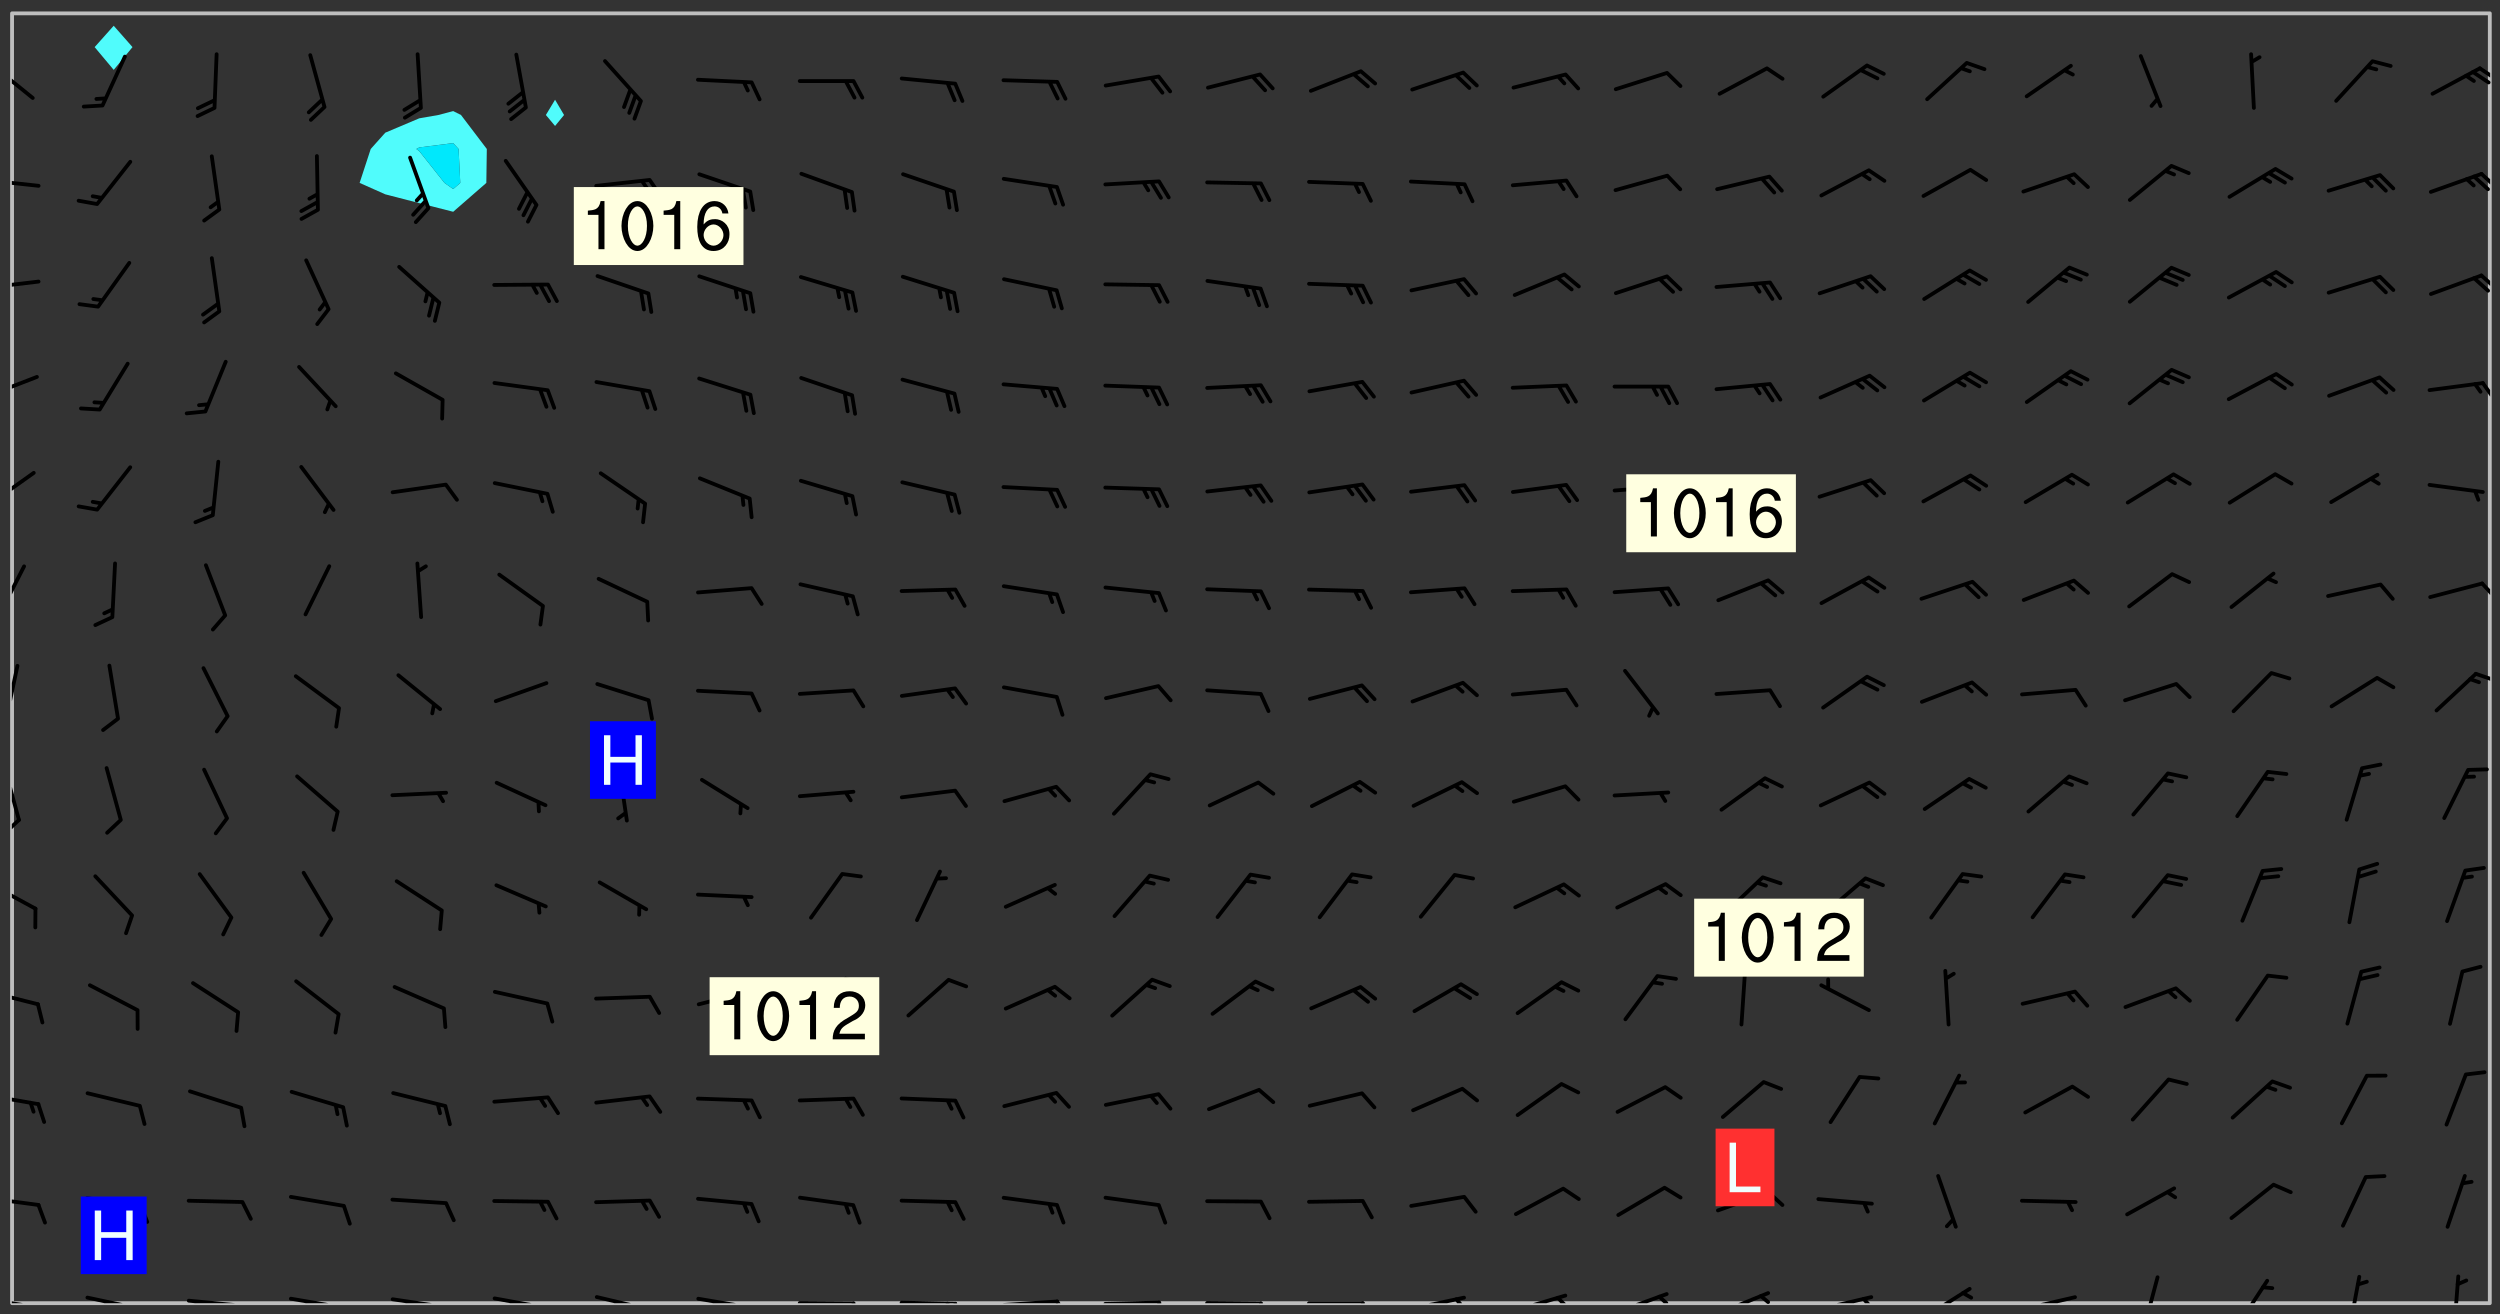 <svg xmlns="http://www.w3.org/2000/svg" role="img" xmlns:xlink="http://www.w3.org/1999/xlink" viewBox="142.45 309.95 326.84 171.84"><rect x="142.45" y="309.95" width="326.84" height="171.84" fill="#333333" stroke="none"/><defs><clipPath id="clip2"><path d="M 144 311.672 L 145 311.672 L 145 480.328 L 144 480.328 Z M 144 311.672"/></clipPath><clipPath id="clip3"><path d="M 144 311.672 L 468 311.672 L 468 480.328 L 144 480.328 Z M 144 311.672"/></clipPath><clipPath id="clip4"><path d="M 467 311.672 L 468 311.672 L 468 480.328 L 467 480.328 Z M 467 311.672"/></clipPath><clipPath id="clip5"><path d="M 144 479 L 148 479 L 148 480.328 L 144 480.328 Z M 144 479"/></clipPath><clipPath id="clip6"><path d="M 147 480 L 149 480 L 149 480.328 L 147 480.328 Z M 147 480"/></clipPath><clipPath id="clip7"><path d="M 146 480 L 148 480 L 148 480.328 L 146 480.328 Z M 146 480"/></clipPath><clipPath id="clip8"><path d="M 153 479 L 161 479 L 161 480.328 L 153 480.328 Z M 153 479"/></clipPath><clipPath id="clip9"><path d="M 160 480 L 162 480 L 162 480.328 L 160 480.328 Z M 160 480"/></clipPath><clipPath id="clip10"><path d="M 166 479 L 175 479 L 175 480.328 L 166 480.328 Z M 166 479"/></clipPath><clipPath id="clip11"><path d="M 173 480 L 176 480 L 176 480.328 L 173 480.328 Z M 173 480"/></clipPath><clipPath id="clip12"><path d="M 180 479 L 188 479 L 188 480.328 L 180 480.328 Z M 180 479"/></clipPath><clipPath id="clip13"><path d="M 187 480 L 189 480 L 189 480.328 L 187 480.328 Z M 187 480"/></clipPath><clipPath id="clip14"><path d="M 186 480 L 188 480 L 188 480.328 L 186 480.328 Z M 186 480"/></clipPath><clipPath id="clip15"><path d="M 193 479 L 201 479 L 201 480.328 L 193 480.328 Z M 193 479"/></clipPath><clipPath id="clip16"><path d="M 200 480 L 202 480 L 202 480.328 L 200 480.328 Z M 200 480"/></clipPath><clipPath id="clip17"><path d="M 199 480 L 201 480 L 201 480.328 L 199 480.328 Z M 199 480"/></clipPath><clipPath id="clip18"><path d="M 206 479 L 215 479 L 215 480.328 L 206 480.328 Z M 206 479"/></clipPath><clipPath id="clip19"><path d="M 213 480 L 216 480 L 216 480.328 L 213 480.328 Z M 213 480"/></clipPath><clipPath id="clip20"><path d="M 220 479 L 228 479 L 228 480.328 L 220 480.328 Z M 220 479"/></clipPath><clipPath id="clip21"><path d="M 227 480 L 229 480 L 229 480.328 L 227 480.328 Z M 227 480"/></clipPath><clipPath id="clip22"><path d="M 233 479 L 241 479 L 241 480.328 L 233 480.328 Z M 233 479"/></clipPath><clipPath id="clip23"><path d="M 240 480 L 242 480 L 242 480.328 L 240 480.328 Z M 240 480"/></clipPath><clipPath id="clip24"><path d="M 246 480 L 255 480 L 255 480.328 L 246 480.328 Z M 246 480"/></clipPath><clipPath id="clip25"><path d="M 253 480 L 256 480 L 256 480.328 L 253 480.328 Z M 253 480"/></clipPath><clipPath id="clip26"><path d="M 260 480 L 268 480 L 268 480.328 L 260 480.328 Z M 260 480"/></clipPath><clipPath id="clip27"><path d="M 267 480 L 269 480 L 269 480.328 L 267 480.328 Z M 267 480"/></clipPath><clipPath id="clip28"><path d="M 266 480 L 268 480 L 268 480.328 L 266 480.328 Z M 266 480"/></clipPath><clipPath id="clip29"><path d="M 273 479 L 281 479 L 281 480.328 L 273 480.328 Z M 273 479"/></clipPath><clipPath id="clip30"><path d="M 280 479 L 283 479 L 283 480.328 L 280 480.328 Z M 280 479"/></clipPath><clipPath id="clip31"><path d="M 286 479 L 295 479 L 295 480.328 L 286 480.328 Z M 286 479"/></clipPath><clipPath id="clip32"><path d="M 293 479 L 296 479 L 296 480.328 L 293 480.328 Z M 293 479"/></clipPath><clipPath id="clip33"><path d="M 300 480 L 308 480 L 308 480.328 L 300 480.328 Z M 300 480"/></clipPath><clipPath id="clip34"><path d="M 307 480 L 309 480 L 309 480.328 L 307 480.328 Z M 307 480"/></clipPath><clipPath id="clip35"><path d="M 313 480 L 321 480 L 321 480.328 L 313 480.328 Z M 313 480"/></clipPath><clipPath id="clip36"><path d="M 320 480 L 323 480 L 323 480.328 L 320 480.328 Z M 320 480"/></clipPath><clipPath id="clip37"><path d="M 326 479 L 335 479 L 335 480.328 L 326 480.328 Z M 326 479"/></clipPath><clipPath id="clip38"><path d="M 332 479 L 334 479 L 334 480.328 L 332 480.328 Z M 332 479"/></clipPath><clipPath id="clip39"><path d="M 340 479 L 348 479 L 348 480.328 L 340 480.328 Z M 340 479"/></clipPath><clipPath id="clip40"><path d="M 345 479 L 348 479 L 348 480.328 L 345 480.328 Z M 345 479"/></clipPath><clipPath id="clip41"><path d="M 353 478 L 361 478 L 361 480.328 L 353 480.328 Z M 353 478"/></clipPath><clipPath id="clip42"><path d="M 359 479 L 361 479 L 361 480.328 L 359 480.328 Z M 359 479"/></clipPath><clipPath id="clip43"><path d="M 366 478 L 374 478 L 374 480.328 L 366 480.328 Z M 366 478"/></clipPath><clipPath id="clip44"><path d="M 372 479 L 374 479 L 374 480.328 L 372 480.328 Z M 372 479"/></clipPath><clipPath id="clip45"><path d="M 380 479 L 388 479 L 388 480.328 L 380 480.328 Z M 380 479"/></clipPath><clipPath id="clip46"><path d="M 385 479 L 388 479 L 388 480.328 L 385 480.328 Z M 385 479"/></clipPath><clipPath id="clip47"><path d="M 393 478 L 401 478 L 401 480.328 L 393 480.328 Z M 393 478"/></clipPath><clipPath id="clip48"><path d="M 406 479 L 414 479 L 414 480.328 L 406 480.328 Z M 406 479"/></clipPath><clipPath id="clip49"><path d="M 422 476 L 425 476 L 425 480.328 L 422 480.328 Z M 422 476"/></clipPath><clipPath id="clip50"><path d="M 434 477 L 440 477 L 440 480.328 L 434 480.328 Z M 434 477"/></clipPath><clipPath id="clip51"><path d="M 449 476 L 452 476 L 452 480.328 L 449 480.328 Z M 449 476"/></clipPath><clipPath id="clip52"><path d="M 463 476 L 465 476 L 465 480.328 L 463 480.328 Z M 463 476"/></clipPath><clipPath id="clip53"><path d="M 144 466 L 148 466 L 148 468 L 144 468 Z M 144 466"/></clipPath><clipPath id="clip54"><path d="M 144 452 L 148 452 L 148 455 L 144 455 Z M 144 452"/></clipPath><clipPath id="clip55"><path d="M 144 439 L 148 439 L 148 442 L 144 442 Z M 144 439"/></clipPath><clipPath id="clip56"><path d="M 144 425 L 148 425 L 148 429 L 144 429 Z M 144 425"/></clipPath><clipPath id="clip57"><path d="M 144 410 L 146 410 L 146 418 L 144 418 Z M 144 410"/></clipPath><clipPath id="clip58"><path d="M 144 416 L 146 416 L 146 420 L 144 420 Z M 144 416"/></clipPath><clipPath id="clip59"><path d="M 144 396 L 145 396 L 145 405 L 144 405 Z M 144 396"/></clipPath><clipPath id="clip60"><path d="M 465 397 L 468 397 L 468 400 L 465 400 Z M 465 397"/></clipPath><clipPath id="clip61"><path d="M 144 383 L 146 383 L 146 391 L 144 391 Z M 144 383"/></clipPath><clipPath id="clip62"><path d="M 466 385 L 468 385 L 468 389 L 466 389 Z M 466 385"/></clipPath><clipPath id="clip63"><path d="M 144 371 L 148 371 L 148 377 L 144 377 Z M 144 371"/></clipPath><clipPath id="clip64"><path d="M 144 358 L 148 358 L 148 363 L 144 363 Z M 144 358"/></clipPath><clipPath id="clip65"><path d="M 466 359 L 468 359 L 468 363 L 466 363 Z M 466 359"/></clipPath><clipPath id="clip66"><path d="M 144 346 L 148 346 L 148 348 L 144 348 Z M 144 346"/></clipPath><clipPath id="clip67"><path d="M 466 345 L 468 345 L 468 348 L 466 348 Z M 466 345"/></clipPath><clipPath id="clip68"><path d="M 144 333 L 148 333 L 148 335 L 144 335 Z M 144 333"/></clipPath><clipPath id="clip69"><path d="M 466 332 L 468 332 L 468 335 L 466 335 Z M 466 332"/></clipPath><clipPath id="clip70"><path d="M 144 318 L 147 318 L 147 324 L 144 324 Z M 144 318"/></clipPath><clipPath id="clip71"><path d="M 466 318 L 468 318 L 468 321 L 466 321 Z M 466 318"/></clipPath><clipPath id="clip72"><path d="M 465 319 L 468 319 L 468 321 L 465 321 Z M 465 319"/></clipPath><g id="surface84" clip-path="url(#clip1)"><path fill="#fff" fill-opacity="0" fill-rule="evenodd" d="M 0 0 L 1000 0 L 1000 1000 L 0 1000 Z M 0 0"/><path fill="#d3d3d3" fill-opacity="0" fill-rule="evenodd" d="M162.152 355.867L161.918 356.16 161.977 356.395 162.094 356.566 162.27 356.801 162.562 357.148 162.676 357.207 162.793 357.035 162.852 356.801 163.027 356.625 163.492 356.449 164.191 356.449 164.426 356.742 164.715 357.559 164.773 357.734 164.949 357.965 165.301 358.199 166 358.898 166.172 359.074 166.406 359.422 166.641 359.832 166.93 360.414 167.34 360.879 167.57 361.113 167.805 361.289 167.922 361.52 168.098 361.812 168.27 362.977 168.27 363.211 168.328 363.5 168.387 363.617 168.504 363.734 168.852 364.145 168.969 364.316 169.145 364.492 169.32 364.727 169.438 364.898 169.609 365.25 169.668 365.484 169.902 365.891 170.137 365.832 169.961 366.008 169.902 366.938 169.32 366.938 169.086 366.824 168.738 366.938 168.621 367.055 168.562 367.348 168.504 367.523 168.387 367.695 167.922 367.988 167.863 368.223 167.805 368.336 167.805 368.98 167.863 369.152 167.863 369.562 167.922 369.621 167.922 370.027 167.98 370.434 168.098 370.609 168.156 370.668 168.387 371.309 168.328 371.602 168.328 372.301 168.27 372.883 168.27 373.117 168.211 373.348 168.156 373.699 168.156 375.621 168.211 375.738 168.637 375.738 168.27 375.855 168.246 376.207 169.137 377.375 170.879 377.914 172.219 378.273 172.219 378.812 172.309 379.621 172.844 380.336 174.363 380.605 175.254 380.52 175.344 381.684 175.879 381.863 177.039 381.684 179.094 380.699 180.254 380.336 182.133 380.16 183.828 379.98 183.648 380.699 182.133 380.785 180.883 380.875 180.078 381.145 179.004 381.953 179.273 382.672 179.809 383.57 179.629 384.195 179.363 385.004 179.629 386.082 180.254 386.98 181.059 387.16 182.309 386.98 182.043 387.703 182.141 388.207 182.195 388.5 182.195 388.672 182.254 388.965 182.254 389.371 182.43 389.488 182.781 389.605 183.188 389.605 183.48 389.43 183.594 389.312 183.652 389.195 183.77 388.965 183.828 388.789 184.18 388.324 184.41 388.148 184.586 388.09 184.762 388.148 184.82 388.324 184.938 389.312 184.992 389.781 185.051 389.953 185.168 390.188 185.344 390.246 186.16 390.305 186.449 390.305 186.566 390.539 186.625 390.945 186.684 391.297 186.684 392.402 186.801 392.695 186.918 393.043 187.207 393.742 187.383 394.094 187.965 394.848 188.316 395.023 188.488 395.082 188.957 395.316 189.598 395.781 189.945 396.016 190.238 396.191 190.531 396.246 190.762 396.309 191.578 396.656 191.871 396.832 191.984 397.004 192.336 397.355 192.453 397.531 192.977 398.172 192.977 398.461 193.035 398.812 193.035 399.16 193.094 399.512 193.152 399.801 193.27 399.859 193.441 399.918 193.617 399.918 194.199 400.152 194.375 400.27 194.551 400.559 194.727 400.793 194.84 401.027 195.133 401.258 195.25 401.375 195.25 401.785 195.309 401.84 195.598 402.074 195.832 402.191 195.891 402.309 196.008 402.48 196.066 402.598 196.297 402.832 196.355 403.008 196.59 403.066 196.707 403.125 196.59 403.238 196.531 403.355 196.531 403.473 196.414 403.766 196.297 404.055 196.297 404.637 196.473 404.754 196.59 404.812 196.648 404.93 196.766 405.047 196.879 405.105 197.055 405.453 197.113 405.805 197.172 406.211 197.172 406.387 197.113 406.562 196.996 407.262 196.996 407.434 197.113 407.609 197.406 407.902 197.812 407.902 197.988 408.02 198.105 408.191 198.223 408.484 198.223 408.719 197.695 408.719 197.465 408.484 197.23 408.484 197.055 408.543 196.996 409.242 197.055 409.59 197.172 409.766 197.348 410.176 197.465 410.406 197.754 410.875 197.93 410.93 198.453 410.93 198.688 410.988 199.445 411.629 199.504 411.922 199.504 412.156 199.562 412.215 199.793 412.562 199.793 412.914 199.676 413.086 199.676 413.379 199.969 413.668 200.262 413.844 200.434 413.902 200.727 414.078 201.02 414.195 201.602 414.602 201.891 414.836 202.184 415.012 202.402 415.172 202.418 415.184 202.648 415.359 203.289 415.883 203.465 416.117 203.582 416.293 203.758 416.469 203.871 416.641 203.871 417.281 203.988 417.457 204.457 417.574 205.039 417.691 205.273 417.75 205.504 417.863 205.797 417.98 205.91 418.039 206.496 418.391 206.785 418.562 206.961 418.625 207.137 418.68 207.312 418.738 208.012 419.09 208.301 419.266 208.535 419.32 208.824 419.496 209.059 419.613 209.699 420.02 209.992 420.137 210.164 420.195 210.398 420.254 210.809 420.312 211.039 420.371 211.273 420.488 211.332 420.66 210.922 420.836 211.391 420.895 211.449 421.188 211.562 421.422 211.738 421.477 211.973 421.535 212.148 421.594 212.555 421.711 213.195 421.945 213.312 422.117 213.371 422.352 213.371 422.527 213.312 422.645 213.254 423.051 213.488 423.285 213.605 423.344 213.953 423.461 214.594 423.691 214.77 423.809 215.059 423.926 215.234 424.102 215.469 424.566 216.051 425.672 216.227 425.848 216.574 426.023 216.75 426.141 217.102 426.258 218.148 426.781 218.383 426.84 218.848 426.953 219.141 427.012 219.605 427.188 220.363 427.77 220.598 428.004 220.945 428.469 221.121 428.645 221.41 428.879 222.227 429.578 222.52 429.754 222.809 430.043 223.102 430.219 223.395 430.508 224.09 431.148 224.266 431.324 224.559 431.559 224.848 431.793 225.316 432.082 225.957 432.664 226.305 432.898 226.539 433.191 226.887 433.539 227.238 434.004 228.172 434.996 228.52 435.402 228.637 435.578 228.871 435.637 228.984 435.754 229.629 435.93 229.859 436.043 230.094 436.102 230.387 436.277 230.617 436.395 231.551 437.094 231.957 437.5 232.191 437.676 232.598 437.852 232.832 437.969 233.648 438.316 233.996 438.551 234.23 438.668 234.523 438.957 234.754 439.074 235.512 439.426 235.863 439.598 236.094 439.656 236.387 439.773 236.621 439.832 237.492 440.008 238.309 440.008 238.777 440.238 238.949 440.297 239.824 440.996 240.289 441.113 240.582 441.172 240.758 441.23 240.988 441.289 241.457 441.348 241.805 441.406 242.156 441.465 242.562 441.523 242.855 441.523 243.027 441.582 243.027 441.812 243.203 441.988 243.496 441.988 243.844 442.047 244.195 442.105 244.895 442.223 245.535 442.223 246 441.988 246.293 441.812 246.465 441.695 246.875 441.523 247.164 441.348 248.098 440.883 248.566 440.59 249.09 440.297 249.555 440.125 250.02 439.949 251.07 439.484 251.359 439.367 251.77 439.25 252.059 439.133 252.586 438.957 254.102 438.258 254.684 437.91 254.973 437.852 255.266 437.793 255.613 437.676 256.488 437.445 256.84 437.328 256.953 437.328 257.188 437.27 258.062 437.035 258.297 436.977 259.109 436.977 259.461 436.918 260.277 436.801 260.449 436.742 260.801 436.688 261.094 436.629 261.324 436.57 262.141 436.395 262.316 436.336 262.664 436.336 262.898 436.277 263.363 436.16 264.121 435.988 264.355 435.93 264.703 435.93 265.113 435.812 265.402 435.754 266.688 435.695 266.977 435.695 267.387 435.637 267.617 435.578 267.793 435.578 268.668 435.461 269.074 435.461 269.484 435.344 269.832 435.344 270.184 435.23 271.055 435.172 272.805 435.172 273.852 435.461 274.262 435.578 274.551 435.695 274.902 435.812 275.191 435.93 276.242 436.102 276.531 436.16 276.824 436.16 277.117 436.219 277.289 436.277 277.699 436.336 277.871 436.395 277.988 436.453 278.105 436.453 278.223 436.512 278.574 436.57 278.688 436.57 279.098 436.637 281.02 437.031 282.945 437.426 284.465 437.875 286.16 438.594 288.305 439.398 289.91 438.68 291.34 437.875 292.5 436.797 293.75 436.348 296.785 435.629 298.66 435.27 300.805 433.922 303.039 432.668 305.539 431.41 307.234 430.961 309.02 430.781 310.18 430.512 310.805 431.051 312.145 430.781 312.859 429.793 313.844 428.449 314.289 428.27 315.094 427.91 316.969 427.371 318.754 426.922 320.004 426.652 321.164 426.562 322.863 426.473 324.824 426.203 326.074 426.113 326.613 426.113 327.238 426.023 328.129 426.023 330.273 425.844 332.684 425.664 335.273 425.574 336.969 425.754 338.578 425.844 340.008 426.203 341.168 426.922 343.043 427.91 344.203 429.438 344.469 430.152 345.098 430.242 345.453 431.141 345.988 431.68 346.523 433.207 347.598 433.566 348.133 433.566 347.328 434.102 347.418 435.809 348.133 438.504 349.023 439.309 349.918 440.297 350.633 441.555 352.418 442.094 353.938 441.914 354.293 443.258 355.902 442.453 356.883 441.914 357.152 442.184 357.469 441.969 357.688 441.824 358.488 442.273 358.938 441.914 359.293 441.914 359.828 441.645 360.367 440.926 360.902 440.656 361.527 439.668 362.688 440.117 363.527 440.488 364.922 441.105 366.617 440.926 368.223 440.926 370.008 441.016 370.188 439.309 370.723 437.965 371.527 438.234 372.02 439.082 372.422 439.488 372.332 440.027 372.332 440.387 373.047 440.836 373.758 440.566 375.188 440.566 375.547 441.555 375.992 442.812 376.707 444.156 377.957 444.785 379.652 445.414 380.367 445.234 380.547 444.695 381.527 444.605 381.977 444.965 382.062 446.223 381.797 446.852 381.262 447.031 381.262 447.57 381.977 448.555 382.242 449.094 383.227 450.082 384.027 451.16 383.762 451.52 383.672 452.418 383.047 454.75 382.691 456.816 382.602 458.609 382.422 459.328 382.332 459.867 382.332 461.305 381.352 463.188 380.992 464.895 380.457 465.793 379.652 466.961 379.387 467.5 381.441 468.754 381.527 469.113 381.172 469.652 381.082 469.473 381.082 470.281 381.172 471.719 380.727 472.434 379.652 472.527 379.387 473.242 379.922 474.141 380.727 474.859 381.887 475.668 383.227 475.938 383.672 476.297 383.316 476.746 381.527 476.656 380.277 476.207 379.562 475.488 378.938 475.398 378.762 478.988 378.574 480.297 467.934 480.297 467.934 311.703 412.664 311.703 412.664 360.785 413.426 360.91 416.715 361.453 418.738 364.289 418.738 367.043 421.09 367.375 423.438 367.707 427.488 367.707 426.109 371.867 424.086 372.574 422.062 373.277 421.52 373.621 418.926 375.238 418.738 375.355 416.715 373.277 415.984 370.535 413.312 368.457 411.938 364.957 411.871 364.875 409.914 362.203 412.664 360.785 412.664 311.703 294.422 311.703 294.422 403.117 294.539 403.148 294.672 403.16 294.746 403.234 294.852 403.281 294.941 403.34 295.027 403.398 295.117 403.457 295.414 403.754 295.473 403.844 295.504 403.961 295.531 404.078 295.547 404.215 295.516 404.332 295.457 404.422 295.398 404.508 295.355 404.613 295.309 404.715 295.281 404.836 295.281 404.98 295.457 405.25 295.605 405.398 295.68 405.484 295.754 405.559 295.797 405.664 295.859 405.754 295.918 405.84 295.961 405.945 296.02 406.035 296.066 406.137 296.109 406.242 296.168 406.328 296.285 406.508 296.359 406.582 296.422 406.668 296.48 406.758 296.523 406.863 296.582 406.953 296.641 407.039 296.703 407.129 296.762 407.219 296.805 407.32 296.922 407.5 296.996 407.574 297.055 407.66 297.129 407.734 297.219 407.793 297.324 407.84 297.473 407.84 297.605 407.824 297.738 407.84 297.84 407.793 297.914 407.719 297.961 407.617 297.945 407.484 297.945 407.336 297.898 407.23 297.871 407.113 297.824 407.012 297.797 406.891 297.754 406.789 297.691 406.699 297.648 406.598 297.605 406.492 297.574 406.375 297.559 406.242 297.547 406.105 297.633 406.047 297.691 405.961 297.812 405.93 297.855 406.035 297.871 406.168 297.871 406.285 297.93 406.387 297.988 406.477 298.078 406.535 298.227 406.684 298.285 406.773 298.328 406.879 298.316 406.98 298.402 407.039 298.508 407.086 298.594 407.145 298.684 407.203 298.758 407.277 298.641 407.305 298.535 407.352 298.449 407.41 298.375 407.484 298.316 407.574 298.254 407.66 298.227 407.781 298.18 407.883 298.137 407.988 298.105 408.105 298.094 408.238 298.078 408.371 298.078 408.52 298.105 408.637 298.152 408.742 298.195 408.844 298.254 408.934 298.328 409.008 298.418 409.066 298.492 409.141 298.582 409.199 298.641 409.289 298.684 409.395 298.73 409.496 298.848 409.527 298.98 409.543 299.129 409.543 299.246 409.512 299.352 409.555 299.395 409.66 299.441 409.762 299.469 409.883 299.5 410 299.527 410.117 299.559 410.238 299.586 410.355 299.691 410.398 299.793 410.445 299.926 410.43 300.074 410.578 300.137 410.664 300.211 410.738 300.281 410.812 300.371 410.875 300.477 410.918 300.578 410.961 300.695 410.992 300.832 411.008 300.949 410.977 301.023 410.902 301.051 410.785 301.039 410.652 301.008 410.531 300.98 410.414 301.023 410.309 301.141 410.309 301.23 410.371 301.348 410.398 301.496 410.398 301.629 410.414 301.777 410.414 301.91 410.43 302.043 410.414 302.191 410.414 302.324 410.398 302.457 410.387 302.594 410.398 302.711 410.371 302.844 410.355 303.035 410.297 302.977 410.473 302.961 410.605 302.934 410.727 302.918 410.859 302.859 410.945 302.727 410.961 302.621 411.008 302.516 411.051 302.398 411.082 302.281 411.109 302.016 411.141 301.867 411.141 301.734 411.156 301.66 411.23 301.719 411.316 301.867 411.465 301.984 411.645 302.059 411.715 302.148 411.777 302.238 411.836 302.324 411.895 302.414 411.953 302.516 411.996 302.621 412.059 302.727 412.102 302.812 412.16 302.918 412.207 303.02 412.25 303.199 412.367 303.258 412.457 303.215 412.559 303.168 412.664 303.184 412.797 303.406 413.02 303.465 413.109 303.508 413.211 303.539 413.332 303.582 413.434 303.598 413.566 303.629 413.684 303.641 413.82 303.672 413.938 303.82 414.086 303.922 414.129 304.027 414.172 304.145 414.203 304.277 414.219 304.414 414.234 304.531 414.234 304.648 414.203 304.738 414.145 304.781 414.039 304.828 413.938 304.871 413.832 304.902 413.715 304.914 413.582 304.914 413.434 304.902 413.301 304.887 413.168 304.855 413.051 304.812 412.945 304.766 412.84 304.723 412.738 304.68 412.633 304.664 412.5 304.68 412.367 304.707 412.25 304.738 412.133 304.766 412.012 304.812 411.91 304.902 411.852 304.988 411.789 305.062 411.715 305.152 411.656 305.375 411.434 305.434 411.348 305.508 411.273 305.625 411.094 305.684 411.008 305.684 410.859 305.609 410.785 305.508 410.738 305.402 410.695 305.301 410.652 305.242 410.562 305.195 410.457 305.168 410.34 305.258 410.281 305.375 410.25 305.477 410.207 305.656 410.09 305.805 409.941 305.816 409.809 305.805 409.703 305.715 409.645 305.582 409.66 305.434 409.66 305.301 409.676 305.168 409.66 305.047 409.629 304.961 409.57 304.887 409.496 304.828 409.406 304.766 409.32 304.648 409.141 304.59 409.055 304.621 408.934 304.707 408.875 304.828 408.844 304.887 408.758 304.887 408.637 304.855 408.52 304.797 408.43 304.738 408.344 304.691 408.238 304.664 408.121 304.648 407.988 304.707 407.898 304.781 407.824 304.871 407.766 304.988 407.586 305.062 407.512 305.121 407.426 305.27 407.277 305.391 407.246 305.523 407.23 305.656 407.246 305.73 407.32 305.773 407.426 305.789 407.559 305.758 407.676 305.641 407.707 305.508 407.719 305.359 407.867 305.316 407.973 305.27 408.074 305.242 408.195 305.211 408.312 305.211 408.461 305.242 408.578 305.285 408.684 305.344 408.773 305.418 408.844 305.492 408.918 305.609 408.949 305.73 408.977 305.848 408.949 305.98 408.934 306.098 408.934 306.188 408.992 306.262 409.066 306.309 409.172 306.367 409.258 306.469 409.305 306.602 409.32 306.707 409.363 306.793 409.422 306.781 409.527 306.707 409.602 306.527 409.719 306.469 409.809 306.379 409.867 306.309 409.941 306.234 410.016 306.172 410.105 306.145 410.223 306.129 410.355 306.145 410.488 306.129 410.621 306.129 410.77 306.145 410.902 306.172 411.02 306.203 411.141 306.277 411.215 306.367 411.273 306.453 411.332 306.543 411.391 306.66 411.422 306.66 411.508 306.559 411.555 306.469 411.613 306.203 411.645 306.086 411.672 305.938 411.672 305.832 411.715 305.73 411.762 305.672 411.852 305.609 412.086 305.598 412.219 305.566 412.34 305.551 412.473 305.551 412.766 305.539 412.898 305.551 413.035 305.566 413.168 305.699 413.184 305.832 413.195 305.953 413.227 306.039 413.285 306.113 413.359 306.16 413.465 306.203 413.566 306.219 413.699 306.219 414.145 306.203 414.277 306.203 414.723 306.234 414.988 306.262 415.105 306.277 415.238 306.309 415.355 306.395 415.566 306.426 415.832 306.426 415.98 306.395 416.098 306.367 416.215 306.336 416.336 306.309 416.453 306.277 416.57 306.246 416.691 306.234 416.824 306.219 416.957 306.309 417.016 306.426 416.984 306.527 417 306.574 417.105 306.543 417.371 306.543 417.812 306.5 417.918 306.453 418.023 306.41 418.125 306.367 418.23 306.309 418.316 306.277 418.438 306.234 418.555 306.203 418.672 306.188 418.805 306.203 418.938 306.262 419.027 306.367 419.074 306.453 419.133 306.512 419.219 306.5 419.355 306.469 419.473 306.426 419.574 306.426 420.02 306.41 420.152 306.41 420.301 306.379 420.418 306.336 420.523 306.309 420.641 306.262 420.746 306.219 420.848 306.188 420.969 306.16 421.086 306.129 421.219 306.098 421.336 306.07 421.453 306.027 421.559 305.996 421.676 305.965 421.797 305.953 421.93 305.938 422.062 305.938 422.359 305.965 422.477 305.965 422.625 306.012 423.023 306.039 423.141 306.098 423.23 306.219 423.262 306.367 423.262 306.5 423.246 306.559 423.336 306.559 423.453 306.5 423.543 306.41 423.602 306.309 423.645 306.203 423.691 306.113 423.75 306.027 423.809 305.891 423.824 305.773 423.793 305.641 423.777 305.539 423.824 305.477 423.91 305.465 424.047 305.449 424.18 305.418 424.297 305.391 424.414 305.375 424.547 305.344 424.668 305.344 424.965 305.359 425.098 305.391 425.215 305.391 425.363 305.402 425.496 305.402 425.645 305.375 425.762 305.328 425.863 305.301 425.984 305.27 426.102 305.211 426.191 305.137 426.266 305.035 426.309 304.93 426.355 304.812 426.383 304.691 426.414 304.59 426.367 304.648 426.281 304.754 426.234 304.781 426.117 304.812 426 304.84 425.879 304.871 425.762 304.871 425.613 304.887 425.48 304.855 425.363 304.812 425.258 304.707 425.273 304.633 425.348 304.531 425.391 304.441 425.453 304.367 425.527 304.324 425.629 304.309 425.762 304.277 425.879 304.25 426 304.219 426.117 304.191 426.234 304.16 426.355 304.133 426.473 304.102 426.59 304.059 426.695 303.969 426.754 303.879 426.754 303.762 426.723 303.73 426.637 303.746 426.5 303.715 426.383 303.715 426.234 303.703 426.102 303.703 425.953 303.641 425.719 303.613 425.598 303.57 425.496 303.523 425.391 303.465 425.305 303.406 425.215 303.363 425.109 303.301 425.023 303.152 424.875 303.082 424.801 302.977 424.754 302.871 424.711 302.77 424.668 302.473 424.371 302.383 424.297 302.297 424.238 302.191 424.195 302.102 424.133 302.016 424.074 301.91 424.031 301.82 423.973 301.734 423.91 301.66 423.84 301.555 423.793 301.469 423.734 301.363 423.691 301.273 423.629 301.172 423.586 301.066 423.543 300.98 423.484 300.875 423.438 300.77 423.395 300.668 423.348 300.578 423.289 300.477 423.246 300.371 423.203 300.281 423.141 300.164 423.113 300.031 423.098 299.898 423.113 299.75 423.113 299.617 423.129 299.5 423.098 299.41 423.039 299.336 422.965 299.246 422.906 299.145 422.859 298.996 422.859 298.875 422.832 298.773 422.789 298.699 422.715 298.582 422.535 298.492 422.477 298.391 422.434 298.301 422.371 298.195 422.328 298.105 422.27 298.02 422.211 297.914 422.164 297.855 422.078 297.797 421.988 297.754 421.883 297.707 421.781 297.633 421.707 297.547 421.648 297.473 421.574 297.383 421.516 297.16 421.293 297.117 421.188 297.086 420.922 297.191 420.879 297.336 420.879 297.441 420.922 297.516 420.996 297.605 421.055 297.691 421.113 297.797 421.16 297.887 421.219 298.035 421.367 298.105 421.441 298.254 421.59 298.316 421.676 298.391 421.75 298.477 421.809 298.551 421.883 298.641 421.945 298.73 422.004 298.816 422.062 299.086 422.238 299.188 422.285 299.293 422.328 299.395 422.371 299.441 422.297 299.5 422.211 299.574 422.137 299.645 422.062 299.75 422.105 299.824 422.18 299.883 422.27 299.926 422.371 299.973 422.477 300.016 422.582 300.137 422.609 300.254 422.582 300.328 422.492 300.371 422.387 300.43 422.297 300.504 422.223 300.609 422.18 300.727 422.152 300.859 422.164 300.949 422.223 301.098 422.371 301.156 422.461 301.199 422.566 301.246 422.668 301.289 422.773 301.332 422.875 301.438 422.922 301.543 422.965 301.676 422.98 301.762 422.922 301.82 422.832 301.895 422.758 302 422.715 302.117 422.742 302.223 422.789 302.324 422.832 302.43 422.875 302.531 422.922 302.711 423.039 302.711 423.156 302.695 423.289 302.711 423.422 302.727 423.559 302.785 423.645 302.887 423.691 303.008 423.719 303.125 423.75 303.273 423.75 303.391 423.719 303.449 423.629 303.629 423.512 303.688 423.422 303.762 423.348 303.82 423.262 303.938 423.082 304.117 422.965 304.234 422.996 304.324 423.055 304.367 423.129 304.352 423.262 304.352 423.379 304.441 423.438 304.59 423.438 304.723 423.422 304.855 423.41 305.121 423.379 305.227 423.336 305.344 423.305 305.465 423.277 305.539 423.203 305.609 423.129 305.672 423.039 305.656 422.934 305.609 422.832 305.508 422.789 305.402 422.773 305.285 422.801 305.02 422.832 304.871 422.832 304.797 422.758 304.707 422.699 304.59 422.668 304.473 422.641 304.34 422.625 304.191 422.625 304.059 422.641 303.762 422.641 303.656 422.594 303.508 422.445 303.465 422.344 303.406 422.254 303.629 422.031 303.715 421.973 303.82 421.93 303.938 421.898 304.07 421.883 304.203 421.898 304.34 421.914 304.441 421.957 304.574 421.945 304.664 421.883 304.766 421.84 304.828 421.75 304.781 421.648 304.691 421.59 304.574 421.559 304.473 421.516 304.414 421.426 304.352 421.336 304.352 421.219 304.367 421.086 304.473 421.039 304.547 420.969 304.547 420.848 304.457 420.789 304.426 420.672 304.516 420.613 304.59 420.539 304.633 420.434 304.691 420.344 304.738 420.242 304.754 420.109 304.754 419.961 304.707 419.855 304.664 419.754 304.574 419.695 304.441 419.68 304.34 419.637 304.203 419.621 304.086 419.59 303.641 419.59 303.508 419.574 303.375 419.562 303.242 419.547 303.125 419.516 302.977 419.516 302.844 419.5 302.711 419.488 302.445 419.457 302.324 419.414 302.238 419.355 302.164 419.281 302.164 419.133 302.176 419 302.281 418.953 302.383 418.91 302.516 418.895 302.668 418.895 302.801 418.879 303.094 418.879 303.215 418.91 303.316 418.953 303.406 419.012 303.641 419.074 303.762 419.027 303.852 418.969 303.953 418.926 304.086 418.91 304.191 418.953 304.293 419 304.426 419.012 304.547 418.984 304.691 418.984 304.812 418.953 304.93 418.926 305.035 418.879 305.109 418.805 305.195 418.746 305.344 418.598 305.402 418.512 305.449 418.406 305.477 418.289 305.492 418.184 305.391 418.141 305.301 418.082 305.184 418.051 305.078 418.008 304.988 417.945 304.914 417.859 304.84 417.785 304.738 417.742 304.633 417.695 304.531 417.652 304.473 417.562 304.426 417.461 304.34 417.25 304.277 417.164 304.219 417.074 304.145 417 304.059 416.941 303.789 416.941 303.672 416.973 303.582 417.031 303.48 417.074 303.348 417.09 303.242 417.074 303.215 416.957 303.152 416.867 303.035 416.836 302.934 416.793 302.785 416.645 302.754 416.527 302.738 416.422 302.812 416.348 302.992 416.23 303.109 416.203 303.227 416.172 303.363 416.188 303.465 416.23 303.57 416.273 303.672 416.32 303.777 416.363 303.895 416.395 304.027 416.41 304.145 416.438 304.277 416.453 304.383 416.438 304.473 416.379 304.398 416.305 304.293 416.262 304.219 416.188 304.145 416.098 303.996 415.949 303.91 415.891 303.82 415.832 303.746 415.758 303.656 415.699 303.555 415.652 303.434 415.625 303.332 415.578 303.227 415.535 303.109 415.504 303.008 415.461 302.887 415.43 302.738 415.43 302.621 415.461 302.516 415.504 302.43 415.566 302.25 415.684 302.164 415.742 302.074 415.801 301.969 415.848 301.883 415.906 301.777 415.949 301.676 415.992 301.57 416.039 301.496 416.113 301.438 416.203 301.379 416.289 301.332 416.395 301.273 416.48 301.199 416.555 301.066 416.543 300.949 416.512 300.832 416.512 300.758 416.586 300.668 416.645 300.594 416.719 300.504 416.777 300.418 416.836 300.312 416.883 300.211 416.926 300.074 416.941 299.973 416.898 299.824 416.75 299.719 416.703 299.633 416.703 299.527 416.75 299.426 416.793 299.305 416.824 299.188 416.793 299.113 416.719 299.113 416.602 299.145 416.48 299.219 416.41 299.277 416.32 299.352 416.246 299.469 416.215 299.574 416.172 299.867 416.172 300 416.156 300.137 416.141 300.238 416.098 300.328 416.039 300.43 415.992 300.52 415.934 300.652 415.922 300.742 415.98 300.875 415.992 300.965 415.934 301.051 415.875 301.156 415.832 301.246 415.773 301.332 415.711 301.422 415.652 301.57 415.504 301.629 415.418 301.688 415.328 301.793 415.285 301.926 415.27 302.043 415.297 302.164 415.328 302.223 415.27 302.281 415.18 302.312 414.914 302.34 414.797 302.445 414.809 302.578 414.824 302.68 414.781 302.77 414.723 302.828 414.633 302.902 414.559 302.961 414.469 303.008 414.367 303.02 414.234 303.008 414.102 302.961 413.996 302.812 413.848 302.754 413.758 302.695 413.672 302.652 413.566 302.652 413.121 302.668 412.988 302.668 412.84 302.68 412.707 302.621 412.648 302.531 412.707 302.43 412.664 302.25 412.547 302.164 412.488 302.102 412.398 302.043 412.309 301.969 412.234 301.883 412.176 301.762 412.207 301.66 412.219 301.555 412.266 301.469 412.324 301.363 412.367 301.215 412.516 301.125 412.574 301.039 412.633 300.949 412.695 300.844 412.738 300.711 412.754 300.711 412.633 300.816 412.59 300.934 412.559 301.008 412.488 301.051 412.383 301.051 412.234 301.023 412.117 300.875 411.969 300.742 411.953 300.594 411.953 300.477 411.984 300.371 412.027 300.27 412.07 300.18 412.133 300.062 412.16 299.988 412.086 300 411.953 299.957 411.852 299.914 411.746 299.824 411.688 299.707 411.715 299.586 411.746 299.469 411.777 299.367 411.82 299.246 411.852 299.145 411.895 299.039 411.938 298.949 411.996 298.848 412.012 298.848 411.895 298.863 411.762 298.805 411.672 298.73 411.715 298.582 411.863 298.523 411.953 298.449 412.027 298.402 412.133 298.359 412.234 298.285 412.309 298.227 412.398 298.152 412.473 298.094 412.559 298.02 412.633 297.93 412.695 297.855 412.766 297.781 412.84 297.68 412.855 297.547 412.871 297.441 412.828 297.441 412.707 297.59 412.559 297.633 412.457 297.691 412.367 297.738 412.266 297.781 412.16 297.84 412.07 297.871 411.953 297.914 411.852 297.945 411.73 297.973 411.613 298.02 411.508 298.062 411.406 298.105 411.301 298.18 411.23 298.27 411.168 298.359 411.109 298.461 411.066 298.758 411.066 299.023 411.035 299.129 410.992 299.055 410.918 298.938 410.887 298.832 410.844 298.742 410.785 298.641 410.738 298.551 410.68 298.449 410.637 298.344 410.594 298.254 410.531 298.168 410.473 298.062 410.43 297.961 410.387 297.84 410.355 297.723 410.324 297.621 410.281 297.5 410.25 297.398 410.207 297.309 410.148 297.266 410.043 297.25 409.91 297.352 409.867 297.484 409.852 297.621 409.867 297.754 409.852 297.855 409.809 297.914 409.719 297.93 409.613 297.84 409.555 297.766 409.48 297.664 409.438 297.574 409.379 297.426 409.23 297.383 409.125 297.367 408.992 297.367 408.699 297.309 408.609 297.219 408.551 297.145 408.477 297.102 408.371 297.07 408.254 297.012 408.164 296.938 408.09 296.82 408.062 296.746 407.988 296.656 407.93 296.566 407.867 296.48 407.809 296.406 407.734 296.348 407.648 296.301 407.543 296.215 407.484 296.066 407.336 295.871 407.277 295.738 407.293 295.637 407.336 295.562 407.41 295.516 407.512 295.473 407.617 295.414 407.707 295.355 407.793 295.059 408.09 294.969 408.148 294.883 408.148 294.82 408.062 294.777 407.957 294.809 407.84 294.867 407.75 294.895 407.633 294.883 407.5 294.793 407.438 294.688 407.484 294.57 407.512 294.453 407.543 294.184 407.719 294.082 407.766 293.965 407.793 293.859 407.84 293.77 407.898 293.668 407.941 293.609 407.855 293.562 407.75 293.578 407.617 293.625 407.512 293.695 407.438 293.77 407.367 293.828 407.277 293.828 407.129 293.785 407.023 293.547 407.023 293.445 407.07 293.414 407.188 293.387 407.305 293.355 407.426 293.281 407.469 293.148 407.484 293.074 407.438 293.031 407.336 292.988 407.23 292.941 407.129 292.898 407.023 292.777 407.055 292.676 407.098 292.543 407.113 292.426 407.145 292.32 407.188 292.23 407.246 292.129 407.293 292.008 407.32 291.875 407.336 291.773 407.293 291.715 407.203 291.668 407.098 291.625 406.996 291.582 406.891 291.582 406.773 291.641 406.684 291.727 406.625 291.906 406.508 292.008 406.461 292.113 406.418 292.219 406.359 292.32 406.316 292.41 406.254 292.512 406.211 292.617 406.152 292.719 406.105 292.809 406.047 292.914 406.004 293.016 405.961 293.105 405.898 293.207 405.855 293.344 405.84 293.461 405.871 293.562 405.914 293.684 405.945 293.785 405.988 293.891 406.035 293.992 406.078 294.098 406.121 294.199 406.168 294.305 406.211 294.406 406.254 294.512 406.301 294.598 406.359 294.703 406.402 294.82 406.434 294.926 406.477 295.027 406.523 295.117 406.582 295.223 406.625 295.324 406.668 295.43 406.715 295.547 406.742 295.648 406.789 295.77 406.816 295.918 406.816 296.004 406.758 296.02 406.656 296.078 406.566 296.051 406.449 295.977 406.375 295.859 406.195 295.785 406.121 295.695 406.047 295.516 405.93 295.43 405.871 295.324 405.828 295.223 405.781 294.953 405.605 294.895 405.516 294.82 405.441 294.762 405.352 294.719 405.25 294.688 405.133 294.672 404.996 294.672 404.434 294.66 404.301 294.645 404.168 294.613 404.051 294.598 403.918 294.586 403.785 294.555 403.664 294.332 403.441 294.273 403.355 294.258 403.25 294.289 403.133 294.422 403.117 294.422 311.703 172.992 311.703 172.992 313.156 172.934 313.391 172.582 314.441 172.41 314.965 172.293 315.312 172.117 315.723 172 315.895 171.766 316.188 171.535 316.246 171.184 316.246 171.066 316.305 170.836 316.711 170.836 317.004 170.953 317.18 171.184 317.41 171.301 317.645 171.941 318.402 172.234 318.867 172.41 319.102 172.641 319.453 172.875 319.801 173.516 320.617 173.691 321.082 173.863 321.492 173.98 322.188 174.156 322.656 174.273 324.055 174.332 324.52 174.332 325.395 174.449 326.441 174.449 331.223 174.391 331.688 174.039 332.969 173.863 333.492 173.75 333.902 173.398 334.832 172.934 336 172.699 336.582 172.582 336.758 172.41 337.105 172.234 337.512 171.883 338.328 171.824 338.621 171.711 338.914 171.594 339.203 171.535 339.379 171.418 340.254 171.359 340.66 171.301 340.777 171.242 340.953 171.184 341.125 170.953 341.652 170.836 341.824 170.836 342.059 170.719 342.293 170.66 342.465 170.484 343.051 170.484 343.34 170.426 343.516 170.426 343.809 170.367 343.922 170.309 344.449 170.309 344.621 170.254 344.855 170.254 347.477 170.078 348.293 169.961 348.469 169.785 348.703 169.668 348.875 169.555 349.109 168.969 350.043 168.738 350.332 168.445 350.797 168.27 351.031 167.98 351.383 167.629 352.082 167.516 352.312 167.34 352.723 167.164 352.953 166.758 353.48 165.941 354.18 165.648 354.352 165.359 354.586 165.184 354.703 165.008 354.879 164.484 355.285 163.957 355.461 163.785 355.637 163.551 355.691 162.91 355.867 162.152 355.867M174.363 386.891L173.289 387.34 173.648 388.234 174.898 387.52 175.344 386.98 174.363 386.891"/><path fill="#d3d3d3" fill-opacity="0" fill-rule="evenodd" d="M201.508 416.598L200.613 416.598 201.062 417.227 202.043 417.586 202.848 417.496 203.293 416.508 203.117 416.598 202.402 416.242 201.508 416.598M356.129 475.668L356.07 475.145 356.07 474.852 356.184 474.559 356.242 474.328 356.711 473.859 356.824 473.859 356.941 473.746 357.059 473.688 357.234 473.688 357.469 473.629 357.816 473.629 358.051 473.688 358.168 473.746 358.398 473.918 358.457 474.094 358.574 474.676 358.574 474.969 358.457 475.145 358.285 475.434 358.109 475.609 357.582 476.133 357.352 476.367 357.234 476.426 357.059 476.426 356.941 476.367 356.535 476.074 356.359 475.957 356.242 475.898 356.184 475.785 356.129 475.668M362.77 464.711L362.711 464.539 362.711 463.43 362.77 463.258 362.945 463.199 363.117 463.141 363.293 463.141 363.527 463.082 363.645 463.141 363.703 463.84 363.645 464.012 363.527 464.188 363.41 464.246 363.176 464.77 363.062 464.828 362.828 464.828 362.77 464.711M372.383 450.32L372.266 450.145 372.266 449.445 372.559 448.57 372.676 448.398 372.852 448.047 372.965 447.816 373.082 447.523 373.434 446.766 373.551 446.535 373.723 446.301 373.898 446.301 374.016 446.242 374.656 446.242 374.773 446.301 375.008 446.535 375.18 446.648 375.531 446.941 375.648 447.059 375.762 447.234 375.762 447.348 375.879 447.406 375.996 447.523 375.996 448.223 375.938 448.398 375.938 448.629 375.879 448.805 375.531 449.855 375.414 450.086 375.297 450.32 375.18 450.379 374.949 450.613 374.309 450.902 373.434 450.902 373.023 450.785 372.383 450.32"/><path fill="none" stroke="#bebebe" stroke-linecap="round" stroke-linejoin="round" stroke-miterlimit="10" stroke-width=".5" d="M 431.957 354.305 L 108.027 354.305 L 108.027 185.68 L 431.957 185.68 L 431.957 354.305" transform="matrix(1 0 0 -1 36 666)"/><g clip-path="url(#clip2)"><path fill="#fff" fill-opacity="0" fill-rule="evenodd" d="M 144 475.891 L 144 480.328 L 144.004 480.328 L 144 480.328 L 144 311.672 L 144.004 311.672 L 144 311.672 L 144 475.891"/></g><g clip-path="url(#clip3)"><path fill="#fff" fill-opacity="0" fill-rule="evenodd" d="M 144.004 480.328 L 144.004 311.672 L 157.316 311.672 L 157.316 313.316 L 154.824 316.109 L 157.316 319.086 L 159.773 316.109 L 157.316 313.316 L 157.316 311.672 L 201.699 311.672 L 201.699 324.473 L 199.762 324.984 L 197.262 325.418 L 192.82 327.297 L 190.918 329.426 L 189.465 333.863 L 192.82 335.355 L 197.262 336.504 L 201.699 337.637 L 206.031 333.863 L 206.094 329.426 L 202.719 324.984 L 201.699 324.473 L 201.699 311.672 L 215.016 311.672 L 215.016 322.988 L 213.816 324.984 L 215.016 326.418 L 216.191 324.984 L 215.016 322.988 L 215.016 311.672 L 467.996 311.672 L 467.996 480.328 L 144.004 480.328"/></g><path fill="#50fcfc" fill-rule="evenodd" d="M157.316 319.086L154.824 316.109 157.316 313.316 159.773 316.109 157.316 319.086M192.82 335.355L189.465 333.863 190.918 329.426 192.82 327.297 197.262 325.418 199.762 324.984 201.699 324.473 201.699 328.66 197.262 329.223 196.875 329.426 197.262 329.707 200.559 333.863 201.699 334.668 202.625 333.863 202.402 329.426 201.699 328.66 201.699 324.473 202.719 324.984 206.094 329.426 206.031 333.863 201.699 337.637 197.262 336.504 192.82 335.355"/><path fill="#00e8fc" fill-rule="evenodd" d="M 197.262 329.707 L 196.875 329.426 L 197.262 329.223 L 201.699 328.66 L 202.402 329.426 L 202.625 333.863 L 201.699 334.668 L 200.559 333.863 L 197.262 329.707"/><path fill="#50fcfc" fill-rule="evenodd" d="M 215.016 326.418 L 213.816 324.984 L 215.016 322.988 L 216.191 324.984 L 215.016 326.418"/><g clip-path="url(#clip4)"><path fill="#fff" fill-opacity="0" fill-rule="evenodd" d="M 467.996 480.328 L 468 480.328 L 468 311.672 L 467.996 311.672 L 468 311.672 L 468 480.328 L 467.996 480.328"/></g><g clip-path="url(#clip5)"><path fill="none" stroke="#000" stroke-linecap="round" stroke-linejoin="round" stroke-miterlimit="10" stroke-width=".5" d="M 111.465 185.078 L 104.535 186.262" transform="matrix(1 0 0 -1 36 666)"/></g><g clip-path="url(#clip6)"><path fill="none" stroke="#000" stroke-linecap="round" stroke-linejoin="round" stroke-miterlimit="10" stroke-width=".5" d="M 111.465 185.078 L 112.234 182.75" transform="matrix(1 0 0 -1 36 666)"/></g><g clip-path="url(#clip7)"><path fill="none" stroke="#000" stroke-linecap="round" stroke-linejoin="round" stroke-miterlimit="10" stroke-width=".5" d="M 110.457 185.25 L 110.84 184.086" transform="matrix(1 0 0 -1 36 666)"/></g><g clip-path="url(#clip8)"><path fill="none" stroke="#000" stroke-linecap="round" stroke-linejoin="round" stroke-miterlimit="10" stroke-width=".5" d="M 124.75 184.938 L 117.879 186.406" transform="matrix(1 0 0 -1 36 666)"/></g><g clip-path="url(#clip9)"><path fill="none" stroke="#000" stroke-linecap="round" stroke-linejoin="round" stroke-miterlimit="10" stroke-width=".5" d="M 124.75 184.938 L 125.426 182.578" transform="matrix(1 0 0 -1 36 666)"/></g><g clip-path="url(#clip10)"><path fill="none" stroke="#000" stroke-linecap="round" stroke-linejoin="round" stroke-miterlimit="10" stroke-width=".5" d="M 138.129 185.336 L 131.133 186.004" transform="matrix(1 0 0 -1 36 666)"/></g><g clip-path="url(#clip11)"><path fill="none" stroke="#000" stroke-linecap="round" stroke-linejoin="round" stroke-miterlimit="10" stroke-width=".5" d="M 138.129 185.336 L 139.07 183.07" transform="matrix(1 0 0 -1 36 666)"/></g><g clip-path="url(#clip12)"><path fill="none" stroke="#000" stroke-linecap="round" stroke-linejoin="round" stroke-miterlimit="10" stroke-width=".5" d="M 151.41 185.078 L 144.48 186.262" transform="matrix(1 0 0 -1 36 666)"/></g><g clip-path="url(#clip13)"><path fill="none" stroke="#000" stroke-linecap="round" stroke-linejoin="round" stroke-miterlimit="10" stroke-width=".5" d="M 151.41 185.078 L 152.18 182.75" transform="matrix(1 0 0 -1 36 666)"/></g><g clip-path="url(#clip14)"><path fill="none" stroke="#000" stroke-linecap="round" stroke-linejoin="round" stroke-miterlimit="10" stroke-width=".5" d="M 150.402 185.25 L 150.785 184.086" transform="matrix(1 0 0 -1 36 666)"/></g><g clip-path="url(#clip15)"><path fill="none" stroke="#000" stroke-linecap="round" stroke-linejoin="round" stroke-miterlimit="10" stroke-width=".5" d="M 164.734 185.152 L 157.785 186.188" transform="matrix(1 0 0 -1 36 666)"/></g><g clip-path="url(#clip16)"><path fill="none" stroke="#000" stroke-linecap="round" stroke-linejoin="round" stroke-miterlimit="10" stroke-width=".5" d="M 164.734 185.152 L 165.555 182.844" transform="matrix(1 0 0 -1 36 666)"/></g><g clip-path="url(#clip17)"><path fill="none" stroke="#000" stroke-linecap="round" stroke-linejoin="round" stroke-miterlimit="10" stroke-width=".5" d="M 163.723 185.305 L 164.133 184.148" transform="matrix(1 0 0 -1 36 666)"/></g><g clip-path="url(#clip18)"><path fill="none" stroke="#000" stroke-linecap="round" stroke-linejoin="round" stroke-miterlimit="10" stroke-width=".5" d="M 178.031 185.043 L 171.117 186.301" transform="matrix(1 0 0 -1 36 666)"/></g><g clip-path="url(#clip19)"><path fill="none" stroke="#000" stroke-linecap="round" stroke-linejoin="round" stroke-miterlimit="10" stroke-width=".5" d="M 178.031 185.043 L 178.777 182.703" transform="matrix(1 0 0 -1 36 666)"/></g><g clip-path="url(#clip20)"><path fill="none" stroke="#000" stroke-linecap="round" stroke-linejoin="round" stroke-miterlimit="10" stroke-width=".5" d="M 191.309 184.859 L 184.473 186.48" transform="matrix(1 0 0 -1 36 666)"/></g><g clip-path="url(#clip21)"><path fill="none" stroke="#000" stroke-linecap="round" stroke-linejoin="round" stroke-miterlimit="10" stroke-width=".5" d="M 191.309 184.859 L 191.93 182.488" transform="matrix(1 0 0 -1 36 666)"/></g><g clip-path="url(#clip22)"><path fill="none" stroke="#000" stroke-linecap="round" stroke-linejoin="round" stroke-miterlimit="10" stroke-width=".5" d="M 204.668 185.082 L 197.742 186.258" transform="matrix(1 0 0 -1 36 666)"/></g><g clip-path="url(#clip23)"><path fill="none" stroke="#000" stroke-linecap="round" stroke-linejoin="round" stroke-miterlimit="10" stroke-width=".5" d="M 204.668 185.082 L 205.441 182.754" transform="matrix(1 0 0 -1 36 666)"/></g><g clip-path="url(#clip24)"><path fill="none" stroke="#000" stroke-linecap="round" stroke-linejoin="round" stroke-miterlimit="10" stroke-width=".5" d="M 218.035 185.645 L 211.008 185.699" transform="matrix(1 0 0 -1 36 666)"/></g><g clip-path="url(#clip25)"><path fill="none" stroke="#000" stroke-linecap="round" stroke-linejoin="round" stroke-miterlimit="10" stroke-width=".5" d="M 218.035 185.645 L 219.168 183.469" transform="matrix(1 0 0 -1 36 666)"/></g><g clip-path="url(#clip26)"><path fill="none" stroke="#000" stroke-linecap="round" stroke-linejoin="round" stroke-miterlimit="10" stroke-width=".5" d="M 231.348 185.598 L 224.324 185.746" transform="matrix(1 0 0 -1 36 666)"/></g><g clip-path="url(#clip27)"><path fill="none" stroke="#000" stroke-linecap="round" stroke-linejoin="round" stroke-miterlimit="10" stroke-width=".5" d="M 231.348 185.598 L 232.457 183.41" transform="matrix(1 0 0 -1 36 666)"/></g><g clip-path="url(#clip28)"><path fill="none" stroke="#000" stroke-linecap="round" stroke-linejoin="round" stroke-miterlimit="10" stroke-width=".5" d="M 230.328 185.621 L 230.879 184.523" transform="matrix(1 0 0 -1 36 666)"/></g><g clip-path="url(#clip29)"><path fill="none" stroke="#000" stroke-linecap="round" stroke-linejoin="round" stroke-miterlimit="10" stroke-width=".5" d="M 244.656 185.898 L 237.645 185.441" transform="matrix(1 0 0 -1 36 666)"/></g><g clip-path="url(#clip30)"><path fill="none" stroke="#000" stroke-linecap="round" stroke-linejoin="round" stroke-miterlimit="10" stroke-width=".5" d="M 244.656 185.898 L 245.949 183.812" transform="matrix(1 0 0 -1 36 666)"/></g><g clip-path="url(#clip31)"><path fill="none" stroke="#000" stroke-linecap="round" stroke-linejoin="round" stroke-miterlimit="10" stroke-width=".5" d="M 257.977 185.754 L 250.953 185.586" transform="matrix(1 0 0 -1 36 666)"/></g><g clip-path="url(#clip32)"><path fill="none" stroke="#000" stroke-linecap="round" stroke-linejoin="round" stroke-miterlimit="10" stroke-width=".5" d="M 257.977 185.754 L 259.18 183.617" transform="matrix(1 0 0 -1 36 666)"/></g><g clip-path="url(#clip33)"><path fill="none" stroke="#000" stroke-linecap="round" stroke-linejoin="round" stroke-miterlimit="10" stroke-width=".5" d="M 271.293 185.641 L 264.266 185.703" transform="matrix(1 0 0 -1 36 666)"/></g><g clip-path="url(#clip34)"><path fill="none" stroke="#000" stroke-linecap="round" stroke-linejoin="round" stroke-miterlimit="10" stroke-width=".5" d="M 271.293 185.641 L 272.426 183.461" transform="matrix(1 0 0 -1 36 666)"/></g><g clip-path="url(#clip35)"><path fill="none" stroke="#000" stroke-linecap="round" stroke-linejoin="round" stroke-miterlimit="10" stroke-width=".5" d="M 284.609 185.672 L 277.582 185.672" transform="matrix(1 0 0 -1 36 666)"/></g><g clip-path="url(#clip36)"><path fill="none" stroke="#000" stroke-linecap="round" stroke-linejoin="round" stroke-miterlimit="10" stroke-width=".5" d="M 284.609 185.672 L 285.762 183.504" transform="matrix(1 0 0 -1 36 666)"/></g><g clip-path="url(#clip37)"><path fill="none" stroke="#000" stroke-linecap="round" stroke-linejoin="round" stroke-miterlimit="10" stroke-width=".5" d="M 297.848 186.398 L 290.973 184.941" transform="matrix(1 0 0 -1 36 666)"/></g><g clip-path="url(#clip38)"><path fill="none" stroke="#000" stroke-linecap="round" stroke-linejoin="round" stroke-miterlimit="10" stroke-width=".5" d="M 296.848 186.188 L 297.637 185.246" transform="matrix(1 0 0 -1 36 666)"/></g><g clip-path="url(#clip39)"><path fill="none" stroke="#000" stroke-linecap="round" stroke-linejoin="round" stroke-miterlimit="10" stroke-width=".5" d="M 311.094 186.672 L 304.359 184.672" transform="matrix(1 0 0 -1 36 666)"/></g><g clip-path="url(#clip40)"><path fill="none" stroke="#000" stroke-linecap="round" stroke-linejoin="round" stroke-miterlimit="10" stroke-width=".5" d="M 310.113 186.379 L 310.977 185.504" transform="matrix(1 0 0 -1 36 666)"/></g><g clip-path="url(#clip41)"><path fill="none" stroke="#000" stroke-linecap="round" stroke-linejoin="round" stroke-miterlimit="10" stroke-width=".5" d="M 324.344 186.871 L 317.738 184.469" transform="matrix(1 0 0 -1 36 666)"/></g><g clip-path="url(#clip42)"><path fill="none" stroke="#000" stroke-linecap="round" stroke-linejoin="round" stroke-miterlimit="10" stroke-width=".5" d="M 323.383 186.523 L 324.293 185.703" transform="matrix(1 0 0 -1 36 666)"/></g><g clip-path="url(#clip43)"><path fill="none" stroke="#000" stroke-linecap="round" stroke-linejoin="round" stroke-miterlimit="10" stroke-width=".5" d="M 337.609 186.996 L 331.102 184.348" transform="matrix(1 0 0 -1 36 666)"/></g><g clip-path="url(#clip44)"><path fill="none" stroke="#000" stroke-linecap="round" stroke-linejoin="round" stroke-miterlimit="10" stroke-width=".5" d="M 336.664 186.609 L 337.605 185.824" transform="matrix(1 0 0 -1 36 666)"/></g><g clip-path="url(#clip45)"><path fill="none" stroke="#000" stroke-linecap="round" stroke-linejoin="round" stroke-miterlimit="10" stroke-width=".5" d="M 351.094 186.469 L 344.25 184.871" transform="matrix(1 0 0 -1 36 666)"/></g><g clip-path="url(#clip46)"><path fill="none" stroke="#000" stroke-linecap="round" stroke-linejoin="round" stroke-miterlimit="10" stroke-width=".5" d="M 350.098 186.238 L 350.906 185.312" transform="matrix(1 0 0 -1 36 666)"/></g><g clip-path="url(#clip47)"><path fill="none" stroke="#000" stroke-linecap="round" stroke-linejoin="round" stroke-miterlimit="10" stroke-width=".5" d="M 363.957 187.551 L 358.016 183.793" transform="matrix(1 0 0 -1 36 666)"/></g><path fill="none" stroke="#000" stroke-linecap="round" stroke-linejoin="round" stroke-miterlimit="10" stroke-width=".5" d="M 363.09 187.004 L 364.156 186.395" transform="matrix(1 0 0 -1 36 666)"/><g clip-path="url(#clip48)"><path fill="none" stroke="#000" stroke-linecap="round" stroke-linejoin="round" stroke-miterlimit="10" stroke-width=".5" d="M 377.727 186.461 L 370.879 184.883" transform="matrix(1 0 0 -1 36 666)"/></g><g clip-path="url(#clip49)"><path fill="none" stroke="#000" stroke-linecap="round" stroke-linejoin="round" stroke-miterlimit="10" stroke-width=".5" d="M 388.52 189.066 L 386.715 182.273" transform="matrix(1 0 0 -1 36 666)"/></g><g clip-path="url(#clip50)"><path fill="none" stroke="#000" stroke-linecap="round" stroke-linejoin="round" stroke-miterlimit="10" stroke-width=".5" d="M 402.855 188.609 L 399.008 182.73" transform="matrix(1 0 0 -1 36 666)"/></g><path fill="none" stroke="#000" stroke-linecap="round" stroke-linejoin="round" stroke-miterlimit="10" stroke-width=".5" d="M 402.297 187.754 L 403.52 187.645" transform="matrix(1 0 0 -1 36 666)"/><g clip-path="url(#clip51)"><path fill="none" stroke="#000" stroke-linecap="round" stroke-linejoin="round" stroke-miterlimit="10" stroke-width=".5" d="M 414.895 189.125 L 413.598 182.219" transform="matrix(1 0 0 -1 36 666)"/></g><path fill="none" stroke="#000" stroke-linecap="round" stroke-linejoin="round" stroke-miterlimit="10" stroke-width=".5" d="M 414.707 188.121 L 415.879 188.484" transform="matrix(1 0 0 -1 36 666)"/><g clip-path="url(#clip52)"><path fill="none" stroke="#000" stroke-linecap="round" stroke-linejoin="round" stroke-miterlimit="10" stroke-width=".5" d="M 427.836 189.176 L 427.289 182.168" transform="matrix(1 0 0 -1 36 666)"/></g><path fill="none" stroke="#000" stroke-linecap="round" stroke-linejoin="round" stroke-miterlimit="10" stroke-width=".5" d="M 427.758 188.156 L 428.883 188.645" transform="matrix(1 0 0 -1 36 666)"/><g clip-path="url(#clip53)"><path fill="none" stroke="#000" stroke-linecap="round" stroke-linejoin="round" stroke-miterlimit="10" stroke-width=".5" d="M 111.48 198.516 L 104.52 199.457" transform="matrix(1 0 0 -1 36 666)"/></g><path fill="none" stroke="#000" stroke-linecap="round" stroke-linejoin="round" stroke-miterlimit="10" stroke-width=".5" d="M111.48 198.516L112.332 196.211M124.805 198.582L117.824 199.391M124.805 198.582L125.699 196.297M138.145 198.902L131.117 199.07M138.145 198.902L139.242 196.707M151.41 198.398L144.48 199.574M151.41 198.398L152.184 196.07M164.766 198.758L157.754 199.215M164.766 198.758L165.773 196.52M178.09 198.938L171.062 199.035M178.09 198.938L179.211 196.754M177.066 198.949L177.625 197.859M191.402 199.094L184.379 198.879M191.402 199.094L192.621 196.965M190.379 199.062L190.988 197.996M204.703 198.648L197.707 199.324M204.703 198.648L205.641 196.379M203.684 198.746L204.152 197.613M218 198.5L211.039 199.473M218 198.5L218.84 196.195M216.988 198.641L217.406 197.488M231.348 198.891L224.324 199.082M231.348 198.891L232.441 196.695M230.324 198.918L230.871 197.82M244.633 198.516L237.668 199.457M244.633 198.516L245.484 196.215M243.621 198.652L244.047 197.504M257.945 198.504L250.984 199.469M257.945 198.504L258.789 196.203M271.293 198.961L264.266 199.012M271.293 198.961L272.43 196.785M284.609 199.043L277.582 198.93M284.609 199.043L285.797 196.895M297.875 199.578L290.949 198.395M297.875 199.578L299.375 197.633M310.82 200.652L304.633 197.32M310.82 200.652L312.859 199.289M324.066 200.77L318.016 197.203M324.066 200.77L326.16 199.488M337.664 200.168L331.047 197.805M337.664 200.168L339.477 198.512M351.172 198.688L344.172 199.285M350.152 198.773L350.637 197.645M362.141 195.668L359.832 202.305M361.805 196.633L360.973 195.734M377.812 198.902L370.789 199.07M376.793 198.926L377.344 197.832M390.691 200.688L384.543 197.285M389.797 200.195L390.824 199.523M403.684 201.168L398.18 196.805M403.684 201.168L405.934 200.188M415.738 202.168L412.758 195.805M415.738 202.168L418.188 202.293M428.691 202.312L426.434 195.66M428.363 201.344L429.574 201.543" transform="matrix(1 0 0 -1 36 666)"/><g clip-path="url(#clip54)"><path fill="none" stroke="#000" stroke-linecap="round" stroke-linejoin="round" stroke-miterlimit="10" stroke-width=".5" d="M 111.461 211.699 L 104.539 212.902" transform="matrix(1 0 0 -1 36 666)"/></g><path fill="none" stroke="#000" stroke-linecap="round" stroke-linejoin="round" stroke-miterlimit="10" stroke-width=".5" d="M111.461 211.699L112.223 209.367M110.453 211.875L110.836 210.707M124.73 211.477L117.898 213.125M124.73 211.477L125.344 209.102M137.977 211.227L131.285 213.375M137.977 211.227L138.41 208.812M151.312 211.297L144.578 213.309M151.312 211.297L151.797 208.891M150.332 211.59L150.574 210.387M164.672 211.457L157.852 213.148M164.672 211.457L165.266 209.074M163.68 211.703L163.977 210.512M178.078 212.586L171.074 212.016M178.078 212.586L179.402 210.52M177.059 212.504L177.719 211.469M191.379 212.707L184.398 211.895M191.379 212.707L192.773 210.688M190.363 212.59L191.062 211.578M204.719 212.18L197.695 212.422M204.719 212.18L205.793 209.977M203.695 212.215L204.234 211.113M218.031 212.426L211.008 212.18M218.031 212.426L219.258 210.301M217.012 212.387L217.625 211.324M231.348 212.16L224.324 212.441M231.348 212.16L232.41 209.949M230.324 212.199L230.855 211.094M244.555 213.164L237.746 211.438M244.555 213.164L246.207 211.348M243.566 212.914L244.391 212.004M257.91 213L251.023 211.602M257.91 213L259.469 211.105M256.906 212.797L257.688 211.848M271.059 213.566L264.504 211.039M271.059 213.566L272.914 211.957M284.516 213.113L277.68 211.488M284.516 213.113L286.137 211.273M297.633 213.707L291.191 210.898M297.633 213.707L299.555 212.18M310.594 214.332L304.859 210.27M310.594 214.332L312.785 213.23M324.16 213.922L317.922 210.684M324.16 213.922L326.18 212.531M337.027 214.586L331.688 210.016M337.027 214.586L339.309 213.688M349.574 215.254L345.77 209.348M349.574 215.254L352.02 215.051M362.586 215.43L359.387 209.172M362.121 214.52L363.348 214.539M377.383 213.992L371.223 210.609M377.383 213.992L379.434 212.648M389.957 214.922L385.277 209.68M389.957 214.922L392.34 214.34M403.527 214.668L398.336 209.934M403.527 214.668L405.84 213.844M402.773 213.98L403.93 213.566M415.879 215.414L412.613 209.191M415.879 215.414L418.332 215.426M428.828 215.578L426.297 209.023M428.828 215.578L431.262 215.871" transform="matrix(1 0 0 -1 36 666)"/><g clip-path="url(#clip55)"><path fill="none" stroke="#000" stroke-linecap="round" stroke-linejoin="round" stroke-miterlimit="10" stroke-width=".5" d="M 111.406 224.758 L 104.594 226.477" transform="matrix(1 0 0 -1 36 666)"/></g><path fill="none" stroke="#000" stroke-linecap="round" stroke-linejoin="round" stroke-miterlimit="10" stroke-width=".5" d="M111.406 224.758L111.996 222.375M124.43 223.988L118.203 227.242M124.43 223.988L124.445 221.535M137.582 223.711L131.68 227.523M137.582 223.711L137.371 221.266M150.723 223.465L145.168 227.766M150.723 223.465L150.309 221.047M164.484 224.215L158.039 227.016M164.484 224.215L164.676 221.77M178.004 224.855L171.145 226.379M178.004 224.855L178.66 222.488M191.402 225.738L184.379 225.496M191.402 225.738L192.629 223.613M204.609 226.484L197.801 224.75M204.609 226.484L206.262 224.668M217.004 228.102L212.035 223.133M217.004 228.102L219.352 227.383M230.465 227.949L225.207 223.285M230.465 227.949L232.762 227.094M244.363 227.043L237.941 224.191M244.363 227.043L246.293 225.531M243.426 226.629L244.395 225.871M257.078 227.969L251.855 223.266M257.078 227.969L259.383 227.129M256.316 227.281L257.469 226.863M270.59 227.727L264.973 223.504M270.59 227.727L272.812 226.688M269.773 227.113L270.883 226.594M284.32 227.012L277.871 224.219M284.32 227.012L286.238 225.484M283.383 226.605L285.301 225.078M297.453 227.375L291.371 223.855M297.453 227.375L299.535 226.078M296.566 226.863L298.648 225.566M310.598 227.641L304.855 223.594M310.598 227.641L312.789 226.535M309.762 227.051L310.855 226.496M323.133 228.441L318.949 222.793M323.133 228.441L325.559 228.078M322.523 227.617L323.738 227.438M334.594 229.121L334.121 222.109M334.594 229.121L336.832 230.125M344.559 227.242L350.785 223.988M345.465 226.77L345.453 227.996M360.77 229.125L361.203 222.109M360.832 228.102L361.879 228.746M377.723 226.414L370.879 224.82M377.723 226.414L379.336 224.566M376.727 226.184L377.535 225.258M390.91 226.84L384.324 224.391M390.91 226.84L392.746 225.215M389.953 226.484L390.867 225.672M402.93 228.504L398.93 222.727M402.93 228.504L405.367 228.219M415.156 229.012L413.336 222.223M415.156 229.012L417.547 229.562M414.891 228.023L417.281 228.574M428.375 229.035L426.75 222.199M428.375 229.035L430.746 229.656" transform="matrix(1 0 0 -1 36 666)"/><g clip-path="url(#clip56)"><path fill="none" stroke="#000" stroke-linecap="round" stroke-linejoin="round" stroke-miterlimit="10" stroke-width=".5" d="M 111.086 237.254 L 104.914 240.609" transform="matrix(1 0 0 -1 36 666)"/></g><path fill="none" stroke="#000" stroke-linecap="round" stroke-linejoin="round" stroke-miterlimit="10" stroke-width=".5" d="M111.086 237.254L111.066 234.801M123.719 236.367L118.91 241.492M123.719 236.367L122.926 234.047M136.699 236.094L132.559 241.77M136.699 236.094L135.629 233.887M149.742 235.91L146.148 241.949M149.742 235.91L148.469 233.812M164.207 237.02L158.312 240.844M164.207 237.02L163.992 234.574M177.805 237.547L171.348 240.316M176.863 237.949L176.969 236.727M190.934 237.176L184.848 240.688M190.047 237.688L190.008 236.461M204.715 238.77L197.695 239.094M203.695 238.816L204.219 237.707M216.566 241.789L212.477 236.074M216.566 241.789L218.996 241.465M229.34 242.105L226.332 235.758M228.902 241.184L230.129 241.238M244.359 240.363L237.941 237.5M243.426 239.945L244.395 239.191M256.773 241.578L252.156 236.281M256.773 241.578L259.164 241.023M256.102 240.809L257.297 240.531M269.934 241.707L265.629 236.156M269.934 241.707L272.352 241.293M269.309 240.902L270.516 240.691M283.215 241.734L278.977 236.129M283.215 241.734L285.641 241.344M282.598 240.918L283.812 240.723M296.621 241.664L292.199 236.199M296.621 241.664L299.031 241.195M310.902 240.43L304.547 237.434M310.902 240.43L312.871 238.961M309.98 239.992L310.961 239.258M324.203 240.465L317.879 237.398M324.203 240.465L326.184 239.016M323.281 240.02L324.273 239.293M336.906 241.352L331.809 236.512M336.906 241.352L339.23 240.57M336.164 240.645L337.328 240.258M350.34 241.219L345.004 236.645M350.34 241.219L352.621 240.324M349.562 240.555L350.703 240.105M363.039 241.781L358.934 236.082M363.039 241.781L365.473 241.449M362.441 240.953L363.66 240.785M376.418 241.734L372.184 236.129M376.418 241.734L378.84 241.352M375.801 240.918L377.012 240.727M389.859 241.637L385.375 236.227M389.859 241.637L392.262 241.141M389.207 240.852L391.609 240.355M402.254 242.188L399.609 235.676M402.254 242.188L404.695 242.438M401.867 241.238L404.309 241.492M414.895 242.383L413.598 235.48M414.895 242.383L417.238 243.117M414.707 241.379L417.051 242.109M428.754 242.234L426.367 235.629M428.754 242.234L431.184 242.582M428.406 241.273L429.621 241.449" transform="matrix(1 0 0 -1 36 666)"/><g clip-path="url(#clip57)"><path fill="none" stroke="#000" stroke-linecap="round" stroke-linejoin="round" stroke-miterlimit="10" stroke-width=".5" d="M 108.926 248.855 L 107.074 255.637" transform="matrix(1 0 0 -1 36 666)"/></g><g clip-path="url(#clip58)"><path fill="none" stroke="#000" stroke-linecap="round" stroke-linejoin="round" stroke-miterlimit="10" stroke-width=".5" d="M 108.926 248.855 L 107.137 247.176" transform="matrix(1 0 0 -1 36 666)"/></g><path fill="none" stroke="#000" stroke-linecap="round" stroke-linejoin="round" stroke-miterlimit="10" stroke-width=".5" d="M122.242 248.855L120.387 255.637M122.242 248.855L120.457 247.176M136.129 249.07L133.133 255.426M136.129 249.07L134.66 247.102M150.598 249.941L145.293 254.551M150.598 249.941L150.047 247.551M164.77 252.41L157.75 252.086M163.75 252.363L164.375 251.305M177.766 250.777L171.383 253.715M176.84 251.203L176.906 249.98M188.402 248.77L187.379 255.723M188.254 249.781L187.266 249.055M204.191 250.398L198.219 254.094M203.324 250.938L203.242 249.711M218.023 252.539L211.02 251.957M217.004 252.453L217.668 251.422M231.32 252.684L224.348 251.809M231.32 252.684L232.734 250.68M244.535 253.188L237.766 251.309M244.535 253.188L246.227 251.406M243.551 252.914L244.395 252.023M256.852 254.824L252.078 249.668M256.852 254.824L259.223 254.199M256.156 254.074L257.344 253.762M270.957 253.746L264.605 250.746M270.957 253.746L272.926 252.281M284.23 253.832L277.961 250.66M284.23 253.832L286.238 252.418M283.32 253.371L284.32 252.664M297.566 253.793L291.254 250.699M297.566 253.793L299.555 252.355M296.648 253.344L297.641 252.625M311.094 253.254L304.359 251.238M311.094 253.254L312.816 251.508M324.551 252.441L317.531 252.051M323.527 252.387L324.164 251.336M337.203 254.305L331.508 250.188M337.203 254.305L339.406 253.223M336.375 253.707L337.477 253.164M350.852 253.742L344.492 250.75M350.852 253.742L352.816 252.273M349.926 253.309L351.891 251.84M363.895 254.215L358.078 250.277M363.895 254.215L366.062 253.066M363.051 253.645L364.133 253.07M376.965 254.539L371.637 249.953M376.965 254.539L379.25 253.648M376.191 253.871L377.332 253.426M389.879 254.938L385.355 249.559M389.879 254.938L392.277 254.426M389.219 254.152L390.418 253.898M402.926 255.141L398.938 249.352M402.926 255.141L405.363 254.859M402.344 254.297L403.562 254.16M415.254 255.613L413.238 248.883M415.254 255.613L417.66 256.094M414.961 254.633L416.164 254.875M429.121 255.395L426 249.098M429.121 255.395L431.574 255.465M428.668 254.48L429.895 254.516" transform="matrix(1 0 0 -1 36 666)"/><g clip-path="url(#clip59)"><path fill="none" stroke="#000" stroke-linecap="round" stroke-linejoin="round" stroke-miterlimit="10" stroke-width=".5" d="M 107.27 262.125 L 108.73 269" transform="matrix(1 0 0 -1 36 666)"/></g><path fill="none" stroke="#000" stroke-linecap="round" stroke-linejoin="round" stroke-miterlimit="10" stroke-width=".5" d="M121.879 262.094L120.75 269.031M121.879 262.094L119.926 260.609M136.211 262.422L133.051 268.699M136.211 262.422L134.793 260.422M150.77 263.473L145.121 267.648M150.77 263.473L150.41 261.047M163.988 263.348L158.531 267.773M163.195 263.992L162.961 262.789M171.266 264.383L177.887 266.742M191.242 264.504L184.539 266.621M191.242 264.504L191.688 262.09M204.715 265.383L197.695 265.742M204.715 265.383L205.754 263.16M218.027 265.789L211.016 265.332M218.027 265.789L219.316 263.703M231.312 266.055L224.355 265.07M231.312 266.055L232.758 264.07M230.301 265.91L231.023 264.918M244.609 264.934L237.695 266.188M244.609 264.934L245.355 262.598M257.891 266.352L251.043 264.773M257.891 266.352L259.5 264.496M271.285 265.324L264.273 265.801M271.285 265.324L272.289 263.086M284.496 266.441L277.695 264.68M284.496 266.441L286.156 264.637M283.508 266.188L285.164 264.379M297.703 266.785L291.117 264.336M297.703 266.785L299.539 265.156M296.746 266.43L297.664 265.617M311.227 265.875L304.227 265.25M311.227 265.875L312.566 263.82M323.188 262.777L318.895 268.344M322.562 263.59L322.055 262.473M337.859 265.809L330.852 265.316M337.859 265.809L339.16 263.727M350.547 267.582L344.797 263.539M350.547 267.582L352.734 266.473M349.707 266.996L351.898 265.887M364.262 266.828L357.711 264.293M364.262 266.828L366.121 265.227M363.309 266.461L364.238 265.656M377.801 265.859L370.801 265.266M377.801 265.859L379.133 263.797M390.965 266.629L384.27 264.496M390.965 266.629L392.719 264.914M403.406 268.059L398.457 263.066M403.406 268.059L405.754 267.352M417.227 267.426L411.27 263.699M417.227 267.426L419.352 266.199M430.133 267.957L424.992 263.164" transform="matrix(1 0 0 -1 36 666)"/><g clip-path="url(#clip60)"><path fill="none" stroke="#000" stroke-linecap="round" stroke-linejoin="round" stroke-miterlimit="10" stroke-width=".5" d="M 430.133 267.957 L 432.453 267.16" transform="matrix(1 0 0 -1 36 666)"/></g><path fill="none" stroke="#000" stroke-linecap="round" stroke-linejoin="round" stroke-miterlimit="10" stroke-width=".5" d="M 429.383 267.262 L 430.543 266.859" transform="matrix(1 0 0 -1 36 666)"/><g clip-path="url(#clip61)"><path fill="none" stroke="#000" stroke-linecap="round" stroke-linejoin="round" stroke-miterlimit="10" stroke-width=".5" d="M 106.402 275.746 L 109.598 282.008" transform="matrix(1 0 0 -1 36 666)"/></g><path fill="none" stroke="#000" stroke-linecap="round" stroke-linejoin="round" stroke-miterlimit="10" stroke-width=".5" d="M121.137 275.367L121.492 282.387M121.137 275.367L118.914 274.328M121.188 276.391L120.078 275.867M135.891 275.598L133.367 282.156M135.891 275.598L134.281 273.746M149.5 282.027L146.391 275.727M161.016 282.383L161.508 275.371M161.086 281.363L162.125 282.012M177.43 276.828L171.723 280.926M177.43 276.828L177.102 274.395M191.07 277.379L184.711 280.375M191.07 277.379L191.188 274.93M204.707 279.16L197.703 278.594M204.707 279.16L206.031 277.094M217.945 278.094L211.098 279.66M217.945 278.094L218.586 275.723M216.949 278.32L217.27 277.137M231.348 278.977L224.324 278.777M231.348 278.977L232.559 276.844M230.324 278.945L230.934 277.879M244.621 278.34L237.68 279.414M244.621 278.34L245.43 276.023M243.613 278.496L244.016 277.336M257.961 278.512L250.973 279.242M257.961 278.512L258.883 276.238M256.945 278.617L257.402 277.48M271.293 278.742L264.27 279.012M271.293 278.742L272.359 276.531M270.27 278.781L270.805 277.676M284.609 278.785L277.582 278.969M284.609 278.785L285.703 276.59M283.586 278.812L284.133 277.715M297.914 279.137L290.906 278.617M297.914 279.137L299.223 277.059M296.895 279.059L297.551 278.023M311.238 278.988L304.215 278.766M311.238 278.988L312.457 276.859M310.215 278.957L310.824 277.891M324.547 279.125L317.535 278.629M324.547 279.125L325.848 277.043M323.527 279.051L324.828 276.973M337.621 280.176L331.094 277.578M337.621 280.176L339.492 278.59M336.672 279.797L338.543 278.211M350.758 280.555L344.582 277.199M350.758 280.555L352.805 279.199M349.859 280.066L351.906 278.711M364.32 279.988L357.652 277.766M364.32 279.988L366.098 278.297M363.352 279.664L365.129 277.973M377.578 280.145L371.023 277.609M377.578 280.145L379.434 278.539M376.625 279.777L377.555 278.973M390.426 280.988L384.809 276.766M390.426 280.988L392.648 279.949M403.68 281.062L398.184 276.688M402.883 280.43L404.008 279.938M417.68 279.629L410.812 278.125M417.68 279.629L419.266 277.758M430.961 279.766L424.164 277.988" transform="matrix(1 0 0 -1 36 666)"/><g clip-path="url(#clip62)"><path fill="none" stroke="#000" stroke-linecap="round" stroke-linejoin="round" stroke-miterlimit="10" stroke-width=".5" d="M 430.961 279.766 L 432.625 277.961" transform="matrix(1 0 0 -1 36 666)"/></g><g clip-path="url(#clip63)"><path fill="none" stroke="#000" stroke-linecap="round" stroke-linejoin="round" stroke-miterlimit="10" stroke-width=".5" d="M 105.137 290.152 L 110.863 294.23" transform="matrix(1 0 0 -1 36 666)"/></g><path fill="none" stroke="#000" stroke-linecap="round" stroke-linejoin="round" stroke-miterlimit="10" stroke-width=".5" d="M119.152 289.422L123.477 294.961M119.152 289.422L116.734 289.848M119.781 290.227L118.574 290.441M134.27 288.695L134.992 295.688M134.27 288.695L131.996 287.773M134.375 289.715L133.238 289.254M150.055 289.383L145.836 295.004M149.441 290.199L148.918 289.09M164.738 292.691L157.781 291.691M164.738 292.691L166.188 290.711M178.02 291.492L171.133 292.891M178.02 291.492L178.719 289.141M177.016 291.695L177.367 290.52M190.789 290.207L184.988 294.176M190.789 290.207L190.52 287.77M189.945 290.785L189.812 289.566M204.461 290.871L197.949 293.516M204.461 290.871L204.715 288.43M203.512 291.254L203.641 290.035M217.887 291.188L211.152 293.195M217.887 291.188L218.371 288.781M216.906 291.48L217.148 290.277M231.254 291.387L224.414 292.996M231.254 291.387L231.879 289.012M230.262 291.621L230.883 289.246M244.66 292.008L237.641 292.375M244.66 292.008L245.699 289.785M243.637 292.062L244.676 289.84M257.977 292.078L250.953 292.305M257.977 292.078L259.059 289.875M256.957 292.113L258.039 289.91M255.934 292.145L256.473 291.043M271.273 292.59L264.289 291.793M271.273 292.59L272.664 290.57M270.254 292.477L271.648 290.453M269.238 292.359L269.938 291.348M284.57 292.711L277.621 291.676M284.57 292.711L286.031 290.734M283.559 292.559L285.02 290.586M282.547 292.406L283.277 291.422M297.898 292.621L290.922 291.762M297.898 292.621L299.305 290.613M296.883 292.496L298.293 290.488M311.207 292.656L304.242 291.727M311.207 292.656L312.637 290.664M310.195 292.523L311.625 290.527M324.543 292.465L317.539 291.922M324.543 292.465L325.859 290.391M323.523 292.383L324.84 290.312M322.504 292.305L323.164 291.27M337.844 292.617L330.867 291.766M337.844 292.617L339.25 290.605M336.828 292.492L338.234 290.48M335.812 292.371L336.516 291.363M351.016 293.273L344.328 291.109M351.016 293.273L352.777 291.566M350.043 292.957L351.805 291.25M364.066 293.887L357.906 290.496M364.066 293.887L366.117 292.543M363.168 293.395L365.223 292.051M377.324 293.984L371.277 290.402M377.324 293.984L379.418 292.707M376.445 293.461L377.492 292.824M390.609 294.035L384.625 290.348M390.609 294.035L392.727 292.797M389.738 293.5L390.797 292.879M403.91 294.055L397.953 290.328M403.91 294.055L406.035 292.828M417.273 293.977L411.219 290.406M416.391 293.457L417.438 292.816M431.043 291.727L424.078 292.656M430.031 291.859L430.457 290.711" transform="matrix(1 0 0 -1 36 666)"/><g clip-path="url(#clip64)"><path fill="none" stroke="#000" stroke-linecap="round" stroke-linejoin="round" stroke-miterlimit="10" stroke-width=".5" d="M 104.723 304.238 L 111.277 306.773" transform="matrix(1 0 0 -1 36 666)"/></g><path fill="none" stroke="#000" stroke-linecap="round" stroke-linejoin="round" stroke-miterlimit="10" stroke-width=".5" d="M119.484 302.508L123.145 308.504M119.484 302.508L117.035 302.652M120.016 303.379L118.793 303.453M133.301 302.254L135.961 308.758M133.301 302.254L130.859 302.008M133.688 303.199L132.469 303.078M150.34 302.938L145.551 308.078M149.645 303.684L149.242 302.523M164.316 303.777L158.203 307.238M164.316 303.777L164.254 301.324M178.055 305.031L171.094 305.98M178.055 305.031L178.906 302.73M177.043 305.168L177.891 302.867M191.352 304.91L184.43 306.105M191.352 304.91L192.121 302.578M190.344 305.082L191.113 302.754M204.555 304.449L197.855 306.566M204.555 304.449L205.004 302.035M203.582 304.758L204.027 302.344M217.848 304.375L211.195 306.637M217.848 304.375L218.242 301.953M216.879 304.703L217.273 302.281M231.23 304.594L224.441 306.418M231.23 304.594L231.781 302.203M230.242 304.859L230.793 302.469M244.652 305.207L237.648 305.805M244.652 305.207L245.613 302.953M243.633 305.297L244.598 303.039M242.613 305.383L243.098 304.254M257.977 305.379L250.953 305.637M257.977 305.379L259.047 303.172M256.957 305.414L258.027 303.207M255.934 305.453L256.469 304.348M271.289 305.684L264.273 305.332M271.289 305.684L272.547 303.574M270.27 305.633L271.527 303.523M269.246 305.582L269.879 304.527M284.555 306.125L277.637 304.891M284.555 306.125L286.07 304.191M283.547 305.945L285.062 304.012M297.84 306.281L290.984 304.73M297.84 306.281L299.438 304.422M296.84 306.055L298.441 304.195M311.234 305.656L304.215 305.355M311.234 305.656L312.48 303.543M310.215 305.613L311.457 303.5M324.555 305.508L317.527 305.508M324.555 305.508L325.707 303.34M323.531 305.508L324.684 303.34M322.512 305.508L323.086 304.422M337.852 305.844L330.859 305.168M337.852 305.844L339.207 303.801M336.836 305.746L338.191 303.703M335.816 305.648L336.496 304.625M350.883 306.934L344.461 304.078M350.883 306.934L352.816 305.422M349.949 306.52L351.879 305.008M349.012 306.102L349.98 305.348M363.992 307.328L357.98 303.688M363.992 307.328L366.098 306.07M363.117 306.797L365.227 305.539M362.242 306.266L363.297 305.641M377.18 307.523L371.426 303.488M377.18 307.523L379.363 306.414M376.34 306.938L378.527 305.824M375.504 306.352L376.598 305.793M390.363 307.695L384.867 303.316M390.363 307.695L392.617 306.719M389.566 307.059L391.816 306.082M388.766 306.422L389.891 305.934M404.035 307.152L397.828 303.863M404.035 307.152L406.07 305.773M403.133 306.672L405.164 305.297M417.547 306.711L410.945 304.305M417.547 306.711L419.371 305.066M416.586 306.359L418.41 304.719M431.047 305.965L424.078 305.047" transform="matrix(1 0 0 -1 36 666)"/><g clip-path="url(#clip65)"><path fill="none" stroke="#000" stroke-linecap="round" stroke-linejoin="round" stroke-miterlimit="10" stroke-width=".5" d="M 431.047 305.965 L 432.469 303.969" transform="matrix(1 0 0 -1 36 666)"/></g><path fill="none" stroke="#000" stroke-linecap="round" stroke-linejoin="round" stroke-miterlimit="10" stroke-width=".5" d="M 430.031 305.832 L 430.742 304.832" transform="matrix(1 0 0 -1 36 666)"/><g clip-path="url(#clip66)"><path fill="none" stroke="#000" stroke-linecap="round" stroke-linejoin="round" stroke-miterlimit="10" stroke-width=".5" d="M 104.512 318.406 L 111.488 319.238" transform="matrix(1 0 0 -1 36 666)"/></g><path fill="none" stroke="#000" stroke-linecap="round" stroke-linejoin="round" stroke-miterlimit="10" stroke-width=".5" d="M119.273 315.961L123.355 321.68M119.273 315.961L116.84 316.285M119.867 316.793L118.652 316.957M135.121 315.344L134.141 322.301M135.121 315.344L133.137 313.898M134.977 316.355L132.992 314.914M149.41 315.629L146.48 322.016M149.41 315.629L147.922 313.68M148.984 316.559L148.242 315.582M163.883 316.484L158.637 321.16M163.883 316.484L163.301 314.102M163.121 317.164L162.539 314.781M162.355 317.844L162.066 316.652M178.09 318.848L171.062 318.797M178.09 318.848L179.254 316.688M177.066 318.84L178.234 316.68M176.043 318.832L176.629 317.754M191.215 317.684L184.566 319.961M191.215 317.684L191.602 315.262M190.246 318.016L190.637 315.594M204.539 317.719L197.871 319.926M204.539 317.719L204.953 315.297M203.57 318.039L203.984 315.621M202.602 318.359L202.805 317.152M217.887 317.812L211.156 319.832M217.887 317.812L218.367 315.406M216.906 318.105L217.387 315.699M215.926 318.398L216.168 317.195M231.188 317.773L224.48 319.871M231.188 317.773L231.641 315.359M230.215 318.078L230.664 315.668M229.238 318.383L229.465 317.176M244.59 318.098L237.711 319.547M244.59 318.098L245.27 315.738M243.59 318.309L244.27 315.949M257.98 318.77L250.953 318.875M257.98 318.77L259.098 316.586M256.957 318.785L258.074 316.602M271.258 318.32L264.305 319.324M271.258 318.32L272.086 316.008M270.246 318.465L271.074 316.156M269.234 318.613L269.648 317.457M284.605 318.699L277.586 318.945M284.605 318.699L285.684 316.492M283.586 318.734L284.66 316.527M282.562 318.77L283.102 317.668M297.848 319.559L290.977 318.086M297.848 319.559L299.426 317.68M296.848 319.344L298.426 317.465M310.973 320.164L304.477 317.48M310.973 320.164L312.863 318.598M310.027 319.773L311.922 318.211M324.379 319.918L317.703 317.727M324.379 319.918L326.148 318.219M323.406 319.598L325.18 317.898M337.855 319.117L330.855 318.527M337.855 319.117L339.188 317.055M336.84 319.031L338.168 316.969M335.82 318.945L336.484 317.914M351.004 319.938L344.34 317.703M351.004 319.938L352.785 318.25M350.031 319.613L351.812 317.926M349.062 319.289L349.953 318.445M363.965 320.688L358.008 316.957M363.965 320.688L366.09 319.461M363.098 320.145L365.223 318.918M362.23 319.602L363.293 318.988M377 321.07L371.602 316.574M377 321.07L379.273 320.145M376.215 320.418L378.488 319.488M375.43 319.762L376.566 319.297M390.336 321.047L384.895 316.598M390.336 321.047L392.602 320.098M389.547 320.398L391.809 319.449M388.754 319.75L391.016 318.805M404.023 320.492L397.84 317.148M404.023 320.492L406.066 319.137M403.121 320.008L405.168 318.648M402.223 319.52L403.246 318.844M417.602 319.859L410.891 317.785M417.602 319.859L419.344 318.133M416.625 319.559L418.367 317.828M430.859 320.031L424.262 317.613" transform="matrix(1 0 0 -1 36 666)"/><g clip-path="url(#clip67)"><path fill="none" stroke="#000" stroke-linecap="round" stroke-linejoin="round" stroke-miterlimit="10" stroke-width=".5" d="M 430.859 320.031 L 432.688 318.395" transform="matrix(1 0 0 -1 36 666)"/></g><path fill="none" stroke="#000" stroke-linecap="round" stroke-linejoin="round" stroke-miterlimit="10" stroke-width=".5" d="M 429.902 319.68 L 431.727 318.043" transform="matrix(1 0 0 -1 36 666)"/><g clip-path="url(#clip68)"><path fill="none" stroke="#000" stroke-linecap="round" stroke-linejoin="round" stroke-miterlimit="10" stroke-width=".5" d="M 104.508 332.516 L 111.492 331.758" transform="matrix(1 0 0 -1 36 666)"/></g><path fill="none" stroke="#000" stroke-linecap="round" stroke-linejoin="round" stroke-miterlimit="10" stroke-width=".5" d="M119.145 329.375L123.484 334.898M119.145 329.375L116.73 329.809M119.777 330.18L118.57 330.395M135.121 328.656L134.137 335.617M135.121 328.656L133.141 327.215M134.98 329.672L133.988 328.949M148.012 328.625L147.879 335.648M148.012 328.625L145.867 327.43M147.992 329.645L145.848 328.453M147.973 330.668L146.902 330.07M162.457 328.832L160.062 335.441M162.457 328.832L160.812 327.012M162.109 329.793L160.465 327.973M161.762 330.758L160.938 329.844M176.586 329.254L172.566 335.02M176.586 329.254L175.469 327.07M176 330.094L174.883 327.91M175.414 330.934L174.297 328.75M191.383 332.523L184.398 331.75M191.383 332.523L192.766 330.5M190.367 332.41L191.75 330.387M204.531 331.008L197.879 333.266M204.531 331.008L204.93 328.586M203.566 331.336L203.961 328.914M217.824 330.941L211.219 333.332M217.824 330.941L218.168 328.512M216.863 331.289L217.207 328.859M231.16 331L224.512 333.273M231.16 331L231.551 328.578M230.191 331.332L230.582 328.91M244.625 331.605L237.676 332.668M244.625 331.605L245.434 329.289M243.613 331.758L244.422 329.445M257.973 332.336L250.957 331.938M257.973 332.336L259.246 330.238M256.953 332.277L258.227 330.184M255.934 332.223L256.57 331.172M271.293 332.07L264.27 332.203M271.293 332.07L272.402 329.883M270.273 332.09L271.383 329.902M284.605 332.004L277.586 332.27M284.605 332.004L285.676 329.797M283.586 332.043L284.121 330.938M297.922 331.961L290.902 332.316M297.922 331.961L298.961 329.738M296.898 332.012L297.418 330.898M311.227 332.445L304.227 331.828M311.227 332.445L312.562 330.387M310.207 332.355L310.875 331.328M324.426 333.082L317.656 331.191M324.426 333.082L326.117 331.305M337.773 332.957L330.941 331.316M337.773 332.957L339.398 331.121M336.777 332.719L338.406 330.883M350.773 333.785L344.566 330.492M350.773 333.785L352.809 332.41M349.871 333.305L350.887 332.617M364.055 333.848L357.918 330.43M364.055 333.848L366.117 332.512M377.625 333.27L370.977 331.004M377.625 333.27L379.418 331.594M376.66 332.941L377.555 332.102M390.336 334.363L384.898 329.91M390.336 334.363L392.598 333.414M389.543 333.715L390.676 333.242M403.938 333.961L397.926 330.316M403.938 333.961L406.043 332.703M403.062 333.43L405.172 332.176M402.188 332.898L403.242 332.27M417.609 333.156L410.883 331.117M417.609 333.156L419.34 331.418M416.629 332.859L418.363 331.121M415.652 332.562L416.52 331.695M430.871 333.312L424.25 330.961" transform="matrix(1 0 0 -1 36 666)"/><g clip-path="url(#clip69)"><path fill="none" stroke="#000" stroke-linecap="round" stroke-linejoin="round" stroke-miterlimit="10" stroke-width=".5" d="M 430.871 333.312 L 432.684 331.656" transform="matrix(1 0 0 -1 36 666)"/></g><path fill="none" stroke="#000" stroke-linecap="round" stroke-linejoin="round" stroke-miterlimit="10" stroke-width=".5" d="M429.91 332.969L431.719 331.312M428.945 332.629L429.852 331.801" transform="matrix(1 0 0 -1 36 666)"/><g clip-path="url(#clip70)"><path fill="none" stroke="#000" stroke-linecap="round" stroke-linejoin="round" stroke-miterlimit="10" stroke-width=".5" d="M 105.27 347.664 L 110.73 343.242" transform="matrix(1 0 0 -1 36 666)"/></g><path fill="none" stroke="#000" stroke-linecap="round" stroke-linejoin="round" stroke-miterlimit="10" stroke-width=".5" d="M119.852 342.258L122.777 348.648M119.852 342.258L117.402 342.113M120.277 343.188L119.055 343.113M134.492 341.941L134.77 348.961M134.492 341.941L132.281 340.875M134.531 342.961L132.32 341.898M148.875 342.062L147.012 348.84M148.875 342.062L147.094 340.379M148.605 343.051L146.82 341.363M161.473 341.945L161.047 348.961M161.473 341.945L159.383 340.664M161.41 342.965L159.32 341.684M175.199 341.996L173.949 348.91M175.199 341.996L173.273 340.477M175.02 343L173.09 341.48M174.836 344.008L172.91 342.488M190.238 342.84L185.543 348.066M190.238 342.84L189.398 340.535M189.555 343.598L188.715 341.293M188.871 344.359L188.031 342.055M204.715 345.281L197.695 345.625M204.715 345.281L205.758 343.059M203.695 345.332L204.215 344.219M218.035 345.453L211.008 345.453M218.035 345.453L219.188 343.285M217.012 345.453L218.164 343.285M231.332 345.113L224.34 345.789M231.332 345.113L232.273 342.848M230.316 345.215L231.254 342.945M244.664 345.344L237.641 345.562M244.664 345.344L245.746 343.141M243.641 345.375L244.723 343.172M257.93 346.043L251.004 344.863M257.93 346.043L259.43 344.102M256.922 345.871L258.422 343.93M271.188 346.316L264.375 344.59M271.188 346.316L272.836 344.496M270.195 346.062L271.844 344.246M284.367 346.734L277.824 344.172M284.367 346.734L286.23 345.137M283.414 346.359L285.277 344.762M297.746 346.562L291.078 344.34M297.746 346.562L299.523 344.871M296.773 346.238L298.551 344.547M311.133 346.309L304.32 344.594M311.133 346.309L312.777 344.488M310.141 346.059L310.965 345.148M324.391 346.516L317.691 344.387M324.391 346.516L326.145 344.801M337.453 347.113L331.262 343.789M337.453 347.113L339.492 345.75M350.531 347.492L344.812 343.41M350.531 347.492L352.727 346.398M349.699 346.898L351.895 345.805M363.578 347.824L358.395 343.078M363.578 347.824L365.891 347.008M362.824 347.137L363.98 346.727M377.191 347.449L371.41 343.457M376.352 346.867L377.441 346.305M388.906 342.184L386.324 348.719M388.531 343.137L387.734 342.203M400.75 348.961L401.113 341.941M400.801 347.941L401.855 348.57M416.621 348.043L411.871 342.863M416.621 348.043L418.996 347.426M415.93 347.289L417.117 346.98M430.656 347.117L424.469 343.789" transform="matrix(1 0 0 -1 36 666)"/><g clip-path="url(#clip71)"><path fill="none" stroke="#000" stroke-linecap="round" stroke-linejoin="round" stroke-miterlimit="10" stroke-width=".5" d="M 430.656 347.117 L 432.695 345.754" transform="matrix(1 0 0 -1 36 666)"/></g><g clip-path="url(#clip72)"><path fill="none" stroke="#000" stroke-linecap="round" stroke-linejoin="round" stroke-miterlimit="10" stroke-width=".5" d="M 429.754 346.633 L 431.797 345.27" transform="matrix(1 0 0 -1 36 666)"/></g><path fill="none" stroke="#000" stroke-linecap="round" stroke-linejoin="round" stroke-miterlimit="10" stroke-width=".5" d="M 428.855 346.148 L 429.875 345.465" transform="matrix(1 0 0 -1 36 666)"/><path fill="#00f" fill-rule="evenodd" d="M 153.008 476.523 L 161.625 476.523 L 161.625 466.379 L 153.008 466.379 L 153.008 476.523"/><path fill="azure" fill-rule="evenodd" d="M 154.84 468.211 L 155.672 468.211 L 155.672 471.035 L 158.957 471.035 L 158.957 468.211 L 159.793 468.211 L 159.793 474.691 L 158.957 474.691 L 158.957 471.777 L 155.672 471.777 L 155.672 474.691 L 154.84 474.691 L 154.84 468.211"/><path fill="#ff3030" fill-rule="evenodd" d="M 366.742 467.648 L 374.434 467.648 L 374.434 457.504 L 366.742 457.504 L 366.742 467.648"/><path fill="azure" fill-rule="evenodd" d="M 368.574 459.336 L 369.406 459.336 L 369.406 465.074 L 372.602 465.074 L 372.602 465.816 L 368.574 465.816 L 368.574 459.336"/><path fill="#00f" fill-rule="evenodd" d="M 219.582 414.387 L 228.199 414.387 L 228.199 404.242 L 219.582 404.242 L 219.582 414.387"/><path fill="azure" fill-rule="evenodd" d="M 221.414 406.074 L 222.246 406.074 L 222.246 408.898 L 225.535 408.898 L 225.535 406.074 L 226.367 406.074 L 226.367 412.555 L 225.535 412.555 L 225.535 409.641 L 222.246 409.641 L 222.246 412.555 L 221.414 412.555 L 221.414 406.074"/><path fill="#ffffe0" fill-rule="evenodd" d="M 363.938 437.629 L 386.117 437.629 L 386.117 427.438 L 363.938 427.438 L 363.938 437.629"/><path fill-rule="evenodd" d="M367.434 429.273L367.945 429.273 367.945 435.566 367.156 435.566 367.156 431.078 365.77 431.078 365.77 430.52 366.328 430.457 366.582 430.402 366.809 430.312 367.012 430.172 367.188 429.961 367.328 429.668 367.434 429.273M372.25 429.273L372.477 429.289 372.695 429.348 372.906 429.438 373.102 429.555 373.285 429.707 373.457 429.883 373.758 430.301 374.004 430.793 374.184 431.34 374.293 431.922 374.332 432.512 374.293 433.105 374.184 433.688 374.004 434.242 373.758 434.746 373.457 435.172 373.285 435.352 373.102 435.504 372.906 435.629 372.695 435.723 372.477 435.777 372.25 435.797 372.02 435.777 371.801 435.723 371.594 435.629 371.395 435.504 371.211 435.352 371.039 435.172 370.738 434.746 370.496 434.242 370.316 433.688 370.203 433.105 370.164 432.512 371 432.512 371.027 433.074 371.109 433.582 371.234 434.023 371.398 434.398 371.59 434.699 371.801 434.918 372.023 435.059 372.25 435.102 372.477 435.059 372.699 434.918 372.91 434.699 373.098 434.398 373.262 434.023 373.387 433.582 373.469 433.074 373.5 432.512 373.469 431.949 373.387 431.449 373.262 431.016 373.098 430.648 372.91 430.355 372.699 430.141 372.477 430.012 372.25 429.965 372.023 430.012 371.801 430.141 371.59 430.355 371.398 430.648 371.234 431.016 371.109 431.449 371.027 431.949 371 432.512 370.164 432.512 370.203 431.922 370.316 431.34 370.496 430.793 370.738 430.301 371.039 429.883 371.211 429.707 371.395 429.555 371.594 429.438 371.801 429.348 372.02 429.289 372.25 429.273M377.34 429.273L377.848 429.273 377.848 435.566 377.062 435.566 377.062 431.078 375.676 431.078 375.676 430.52 376.234 430.457 376.484 430.402 376.715 430.312 376.918 430.172 377.094 429.961 377.234 429.668 377.34 429.273M380.164 431.445L380.949 431.445 380.969 431.129 381.031 430.844 381.129 430.594 381.27 430.375 381.449 430.203 381.672 430.074 381.938 429.992 382.246 429.965 382.484 429.988 382.707 430.051 382.914 430.152 383.09 430.289 383.238 430.465 383.352 430.668 383.426 430.906 383.449 431.168 383.43 431.438 383.363 431.664 383.254 431.855 383.098 432.027 382.895 432.188 382.648 432.355 382.016 432.742 381.477 433.055 381.039 433.371 380.695 433.699 380.43 434.031 380.238 434.383 380.113 434.754 380.047 435.148 380.023 435.566 384.238 435.566 384.238 434.824 380.906 434.824 380.988 434.543 381.102 434.305 381.25 434.102 381.438 433.922 381.668 433.75 381.945 433.574 382.664 433.16 383.078 432.953 383.426 432.723 383.703 432.473 383.926 432.203 384.09 431.926 384.199 431.645 384.262 431.359 384.281 431.078 384.242 430.695 384.121 430.344 383.934 430.039 383.68 429.773 383.379 429.562 383.035 429.402 382.652 429.305 382.246 429.273 381.812 429.305 381.414 429.402 381.059 429.57 380.754 429.805 380.504 430.109 380.32 430.48 380.203 430.93 380.164 431.445"/><path fill="#ffffe0" fill-rule="evenodd" d="M 235.223 447.898 L 257.402 447.898 L 257.402 437.707 L 235.223 437.707 L 235.223 447.898"/><path fill-rule="evenodd" d="M238.723 439.539L239.23 439.539 239.23 445.832 238.445 445.832 238.445 441.344 237.055 441.344 237.055 440.789 237.617 440.723 237.867 440.668 238.098 440.578 238.301 440.438 238.477 440.227 238.617 439.934 238.723 439.539M243.535 439.539L243.766 439.559 243.984 439.613 244.191 439.703 244.391 439.824 244.574 439.973 244.746 440.148 245.047 440.566 245.289 441.062 245.469 441.609 245.582 442.188 245.621 442.777 245.582 443.371 245.469 443.957 245.289 444.508 245.047 445.012 244.746 445.441 244.574 445.621 244.391 445.773 244.191 445.895 243.984 445.988 243.766 446.043 243.535 446.066 243.309 446.043 243.09 445.988 242.879 445.895 242.684 445.773 242.5 445.621 242.328 445.441 242.027 445.012 241.781 444.508 241.602 443.957 241.492 443.371 241.453 442.777 242.285 442.777 242.316 443.34 242.398 443.848 242.523 444.289 242.688 444.664 242.875 444.965 243.086 445.188 243.309 445.324 243.535 445.371 243.762 445.324 243.984 445.188 244.195 444.965 244.387 444.664 244.551 444.289 244.676 443.848 244.758 443.34 244.785 442.777 244.758 442.219 244.676 441.715 244.551 441.281 244.387 440.914 244.195 440.621 243.984 440.41 243.762 440.277 243.535 440.234 243.309 440.277 243.086 440.41 242.875 440.621 242.688 440.914 242.523 441.281 242.398 441.715 242.316 442.219 242.285 442.777 241.453 442.777 241.492 442.188 241.602 441.609 241.781 441.062 242.027 440.566 242.328 440.148 242.5 439.973 242.684 439.824 242.879 439.703 243.09 439.613 243.309 439.559 243.535 439.539M248.629 439.539L249.137 439.539 249.137 445.832 248.352 445.832 248.352 441.344 246.961 441.344 246.961 440.789 247.52 440.723 247.773 440.668 248.004 440.578 248.207 440.438 248.379 440.227 248.523 439.934 248.629 439.539M251.453 441.715L252.238 441.715 252.258 441.398 252.316 441.109 252.418 440.859 252.555 440.645 252.738 440.469 252.961 440.34 253.227 440.262 253.535 440.234 253.773 440.254 253.996 440.316 254.199 440.418 254.379 440.555 254.527 440.73 254.641 440.934 254.711 441.172 254.738 441.438 254.715 441.703 254.648 441.93 254.539 442.121 254.383 442.293 254.184 442.453 253.938 442.621 253.305 443.008 252.766 443.324 252.328 443.641 251.98 443.965 251.719 444.301 251.527 444.652 251.402 445.02 251.332 445.414 251.312 445.832 255.523 445.832 255.523 445.094 252.191 445.094 252.273 444.809 252.387 444.57 252.535 444.371 252.723 444.191 252.953 444.02 253.234 443.844 253.949 443.426 254.367 443.223 254.711 442.988 254.992 442.738 255.211 442.473 255.375 442.195 255.488 441.91 255.551 441.625 255.57 441.344 255.527 440.961 255.41 440.613 255.219 440.305 254.969 440.043 254.668 439.828 254.32 439.672 253.941 439.57 253.535 439.539 253.098 439.57 252.699 439.668 252.348 439.836 252.043 440.07 251.793 440.375 251.609 440.75 251.492 441.195 251.453 441.715"/><path fill="#ffffe0" fill-rule="evenodd" d="M 355.059 382.148 L 377.238 382.148 L 377.238 371.957 L 355.059 371.957 L 355.059 382.148"/><path fill-rule="evenodd" d="M358.559 373.789L359.066 373.789 359.066 380.082 358.281 380.082 358.281 375.594 356.891 375.594 356.891 375.039 357.453 374.973 357.703 374.918 357.934 374.828 358.137 374.688 358.312 374.48 358.453 374.184 358.559 373.789M363.371 373.789L363.602 373.809 363.82 373.863 364.027 373.953 364.227 374.074 364.41 374.223 364.582 374.398 364.883 374.82 365.125 375.312 365.305 375.859 365.418 376.438 365.453 377.027 365.418 377.621 365.305 378.207 365.125 378.762 364.883 379.262 364.582 379.691 364.41 379.871 364.227 380.023 364.027 380.145 363.82 380.238 363.602 380.297 363.371 380.316 363.145 380.297 362.926 380.238 362.715 380.145 362.52 380.023 362.336 379.871 362.164 379.691 361.863 379.262 361.617 378.762 361.438 378.207 361.328 377.621 361.289 377.027 362.121 377.027 362.152 377.59 362.234 378.098 362.359 378.539 362.523 378.914 362.711 379.215 362.922 379.438 363.145 379.574 363.371 379.621 363.598 379.574 363.82 379.438 364.031 379.215 364.223 378.914 364.387 378.539 364.512 378.098 364.594 377.59 364.621 377.027 364.594 376.469 364.512 375.969 364.387 375.531 364.223 375.164 364.031 374.875 363.82 374.66 363.598 374.527 363.371 374.484 363.145 374.527 362.922 374.66 362.711 374.875 362.523 375.164 362.359 375.531 362.234 375.969 362.152 376.469 362.121 377.027 361.289 377.027 361.328 376.438 361.438 375.859 361.617 375.312 361.863 374.82 362.164 374.398 362.336 374.223 362.52 374.074 362.715 373.953 362.926 373.863 363.145 373.809 363.371 373.789M368.465 373.789L368.973 373.789 368.973 380.082 368.188 380.082 368.188 375.594 366.797 375.594 366.797 375.039 367.355 374.973 367.609 374.918 367.84 374.828 368.043 374.688 368.215 374.48 368.359 374.184 368.465 373.789M375.27 375.41L374.48 375.41 374.43 375.195 374.348 375.012 374.238 374.852 374.109 374.719 373.965 374.617 373.805 374.543 373.637 374.496 373.461 374.484 373.137 374.523 372.848 374.645 372.602 374.84 372.398 375.109 372.238 375.445 372.121 375.852 372.051 376.316 372.027 376.844 372.215 376.641 372.402 376.48 372.59 376.359 372.773 376.27 372.961 376.211 373.152 376.172 373.555 376.148 373.863 376.18 374.184 376.273 374.5 376.426 374.793 376.648 375.047 376.93 375.246 377.281 375.32 377.48 375.371 377.699 375.402 377.934 375.406 378.188 374.621 378.23 374.594 377.973 374.516 377.723 374.395 377.488 374.23 377.277 374.039 377.102 373.82 376.961 373.578 376.875 373.324 376.844 373.07 376.875 372.828 376.961 372.609 377.102 372.414 377.277 372.254 377.488 372.133 377.723 372.055 377.973 372.027 378.23 372.055 378.492 372.133 378.742 372.254 378.977 372.414 379.188 372.609 379.363 372.828 379.5 373.07 379.59 373.324 379.621 373.578 379.59 373.82 379.5 374.039 379.363 374.23 379.188 374.395 378.977 374.516 378.742 374.594 378.492 374.621 378.23 375.406 378.188 375.375 378.555 375.281 378.93 375.125 379.285 374.902 379.613 374.613 379.898 374.441 380.016 374.254 380.117 374.047 380.203 373.824 380.262 373.582 380.301 373.324 380.316 373.039 380.301 372.781 380.25 372.543 380.176 372.328 380.07 372.133 379.938 371.957 379.781 371.805 379.602 371.668 379.402 371.551 379.18 371.453 378.938 371.305 378.402 371.223 377.809 371.195 377.168 371.234 376.426 371.348 375.762 371.535 375.184 371.652 374.93 371.789 374.695 371.945 374.488 372.113 374.309 372.301 374.152 372.504 374.023 372.719 373.922 372.953 373.848 373.199 373.805 373.461 373.789 373.828 373.82 374.16 373.918 374.457 374.07 374.711 374.27 374.926 374.508 375.09 374.785 375.207 375.086 375.27 375.41"/><path fill="#ffffe0" fill-rule="evenodd" d="M 217.469 344.598 L 239.648 344.598 L 239.648 334.406 L 217.469 334.406 L 217.469 344.598"/><path fill-rule="evenodd" d="M220.969 336.238L221.477 336.238 221.477 342.531 220.691 342.531 220.691 338.043 219.305 338.043 219.305 337.488 219.863 337.422 220.113 337.367 220.344 337.281 220.547 337.137 220.723 336.93 220.863 336.633 220.969 336.238M225.781 336.238L226.012 336.258 226.23 336.312 226.438 336.402 226.637 336.523 226.82 336.672 226.992 336.848 227.293 337.27 227.535 337.762 227.715 338.309 227.828 338.887 227.867 339.477 227.828 340.07 227.715 340.656 227.535 341.211 227.293 341.711 226.992 342.141 226.82 342.32 226.637 342.473 226.438 342.598 226.23 342.688 226.012 342.746 225.781 342.766 225.555 342.746 225.336 342.688 225.125 342.598 224.93 342.473 224.746 342.32 224.574 342.141 224.273 341.711 224.031 341.211 223.852 340.656 223.738 340.07 223.699 339.477 224.535 339.477 224.562 340.043 224.645 340.547 224.77 340.988 224.934 341.363 225.125 341.664 225.332 341.887 225.555 342.023 225.781 342.07 226.008 342.023 226.23 341.887 226.441 341.664 226.633 341.363 226.797 340.988 226.922 340.547 227.004 340.043 227.031 339.477 227.004 338.918 226.922 338.418 226.797 337.98 226.633 337.613 226.441 337.324 226.23 337.109 226.008 336.977 225.781 336.934 225.555 336.977 225.332 337.109 225.125 337.324 224.934 337.613 224.77 337.98 224.645 338.418 224.562 338.918 224.535 339.477 223.699 339.477 223.738 338.887 223.852 338.309 224.031 337.762 224.273 337.27 224.574 336.848 224.746 336.672 224.93 336.523 225.125 336.402 225.336 336.312 225.555 336.258 225.781 336.238M230.875 336.238L231.383 336.238 231.383 342.531 230.598 342.531 230.598 338.043 229.207 338.043 229.207 337.488 229.77 337.422 230.02 337.367 230.25 337.281 230.453 337.137 230.629 336.93 230.77 336.633 230.875 336.238M237.68 337.859L236.891 337.859 236.84 337.645 236.758 337.461 236.652 337.301 236.52 337.168 236.375 337.066 236.215 336.992 236.047 336.949 235.875 336.934 235.547 336.973 235.258 337.094 235.012 337.289 234.809 337.559 234.648 337.895 234.531 338.301 234.461 338.766 234.438 339.293 234.629 339.09 234.812 338.93 235 338.809 235.184 338.719 235.371 338.66 235.566 338.621 235.965 338.598 236.273 338.629 236.594 338.723 236.91 338.875 237.203 339.098 237.461 339.379 237.66 339.73 237.73 339.93 237.785 340.148 237.812 340.383 237.816 340.637 237.031 340.68 237.004 340.422 236.926 340.172 236.805 339.938 236.645 339.727 236.449 339.551 236.23 339.414 235.988 339.324 235.734 339.293 235.48 339.324 235.238 339.414 235.02 339.551 234.824 339.727 234.664 339.938 234.543 340.172 234.465 340.422 234.438 340.68 234.465 340.941 234.543 341.191 234.664 341.426 234.824 341.637 235.02 341.812 235.238 341.949 235.48 342.039 235.734 342.07 235.988 342.039 236.23 341.949 236.449 341.812 236.645 341.637 236.805 341.426 236.926 341.191 237.004 340.941 237.031 340.68 237.816 340.637 237.785 341.004 237.695 341.379 237.535 341.734 237.312 342.062 237.023 342.348 236.852 342.465 236.664 342.566 236.461 342.652 236.234 342.711 235.996 342.75 235.734 342.766 235.453 342.75 235.191 342.699 234.953 342.625 234.738 342.52 234.543 342.387 234.371 342.23 234.215 342.051 234.078 341.852 233.965 341.629 233.863 341.387 233.715 340.852 233.633 340.258 233.605 339.617 233.645 338.875 233.758 338.211 233.945 337.633 234.062 337.379 234.203 337.145 234.355 336.941 234.523 336.758 234.711 336.602 234.914 336.473 235.133 336.371 235.363 336.297 235.613 336.254 235.875 336.238 236.238 336.273 236.57 336.367 236.867 336.52 237.125 336.719 237.336 336.957 237.5 337.234 237.617 337.535 237.68 337.859"/></g></defs><g id="surface81"><use xlink:href="#surface84"/></g></svg>